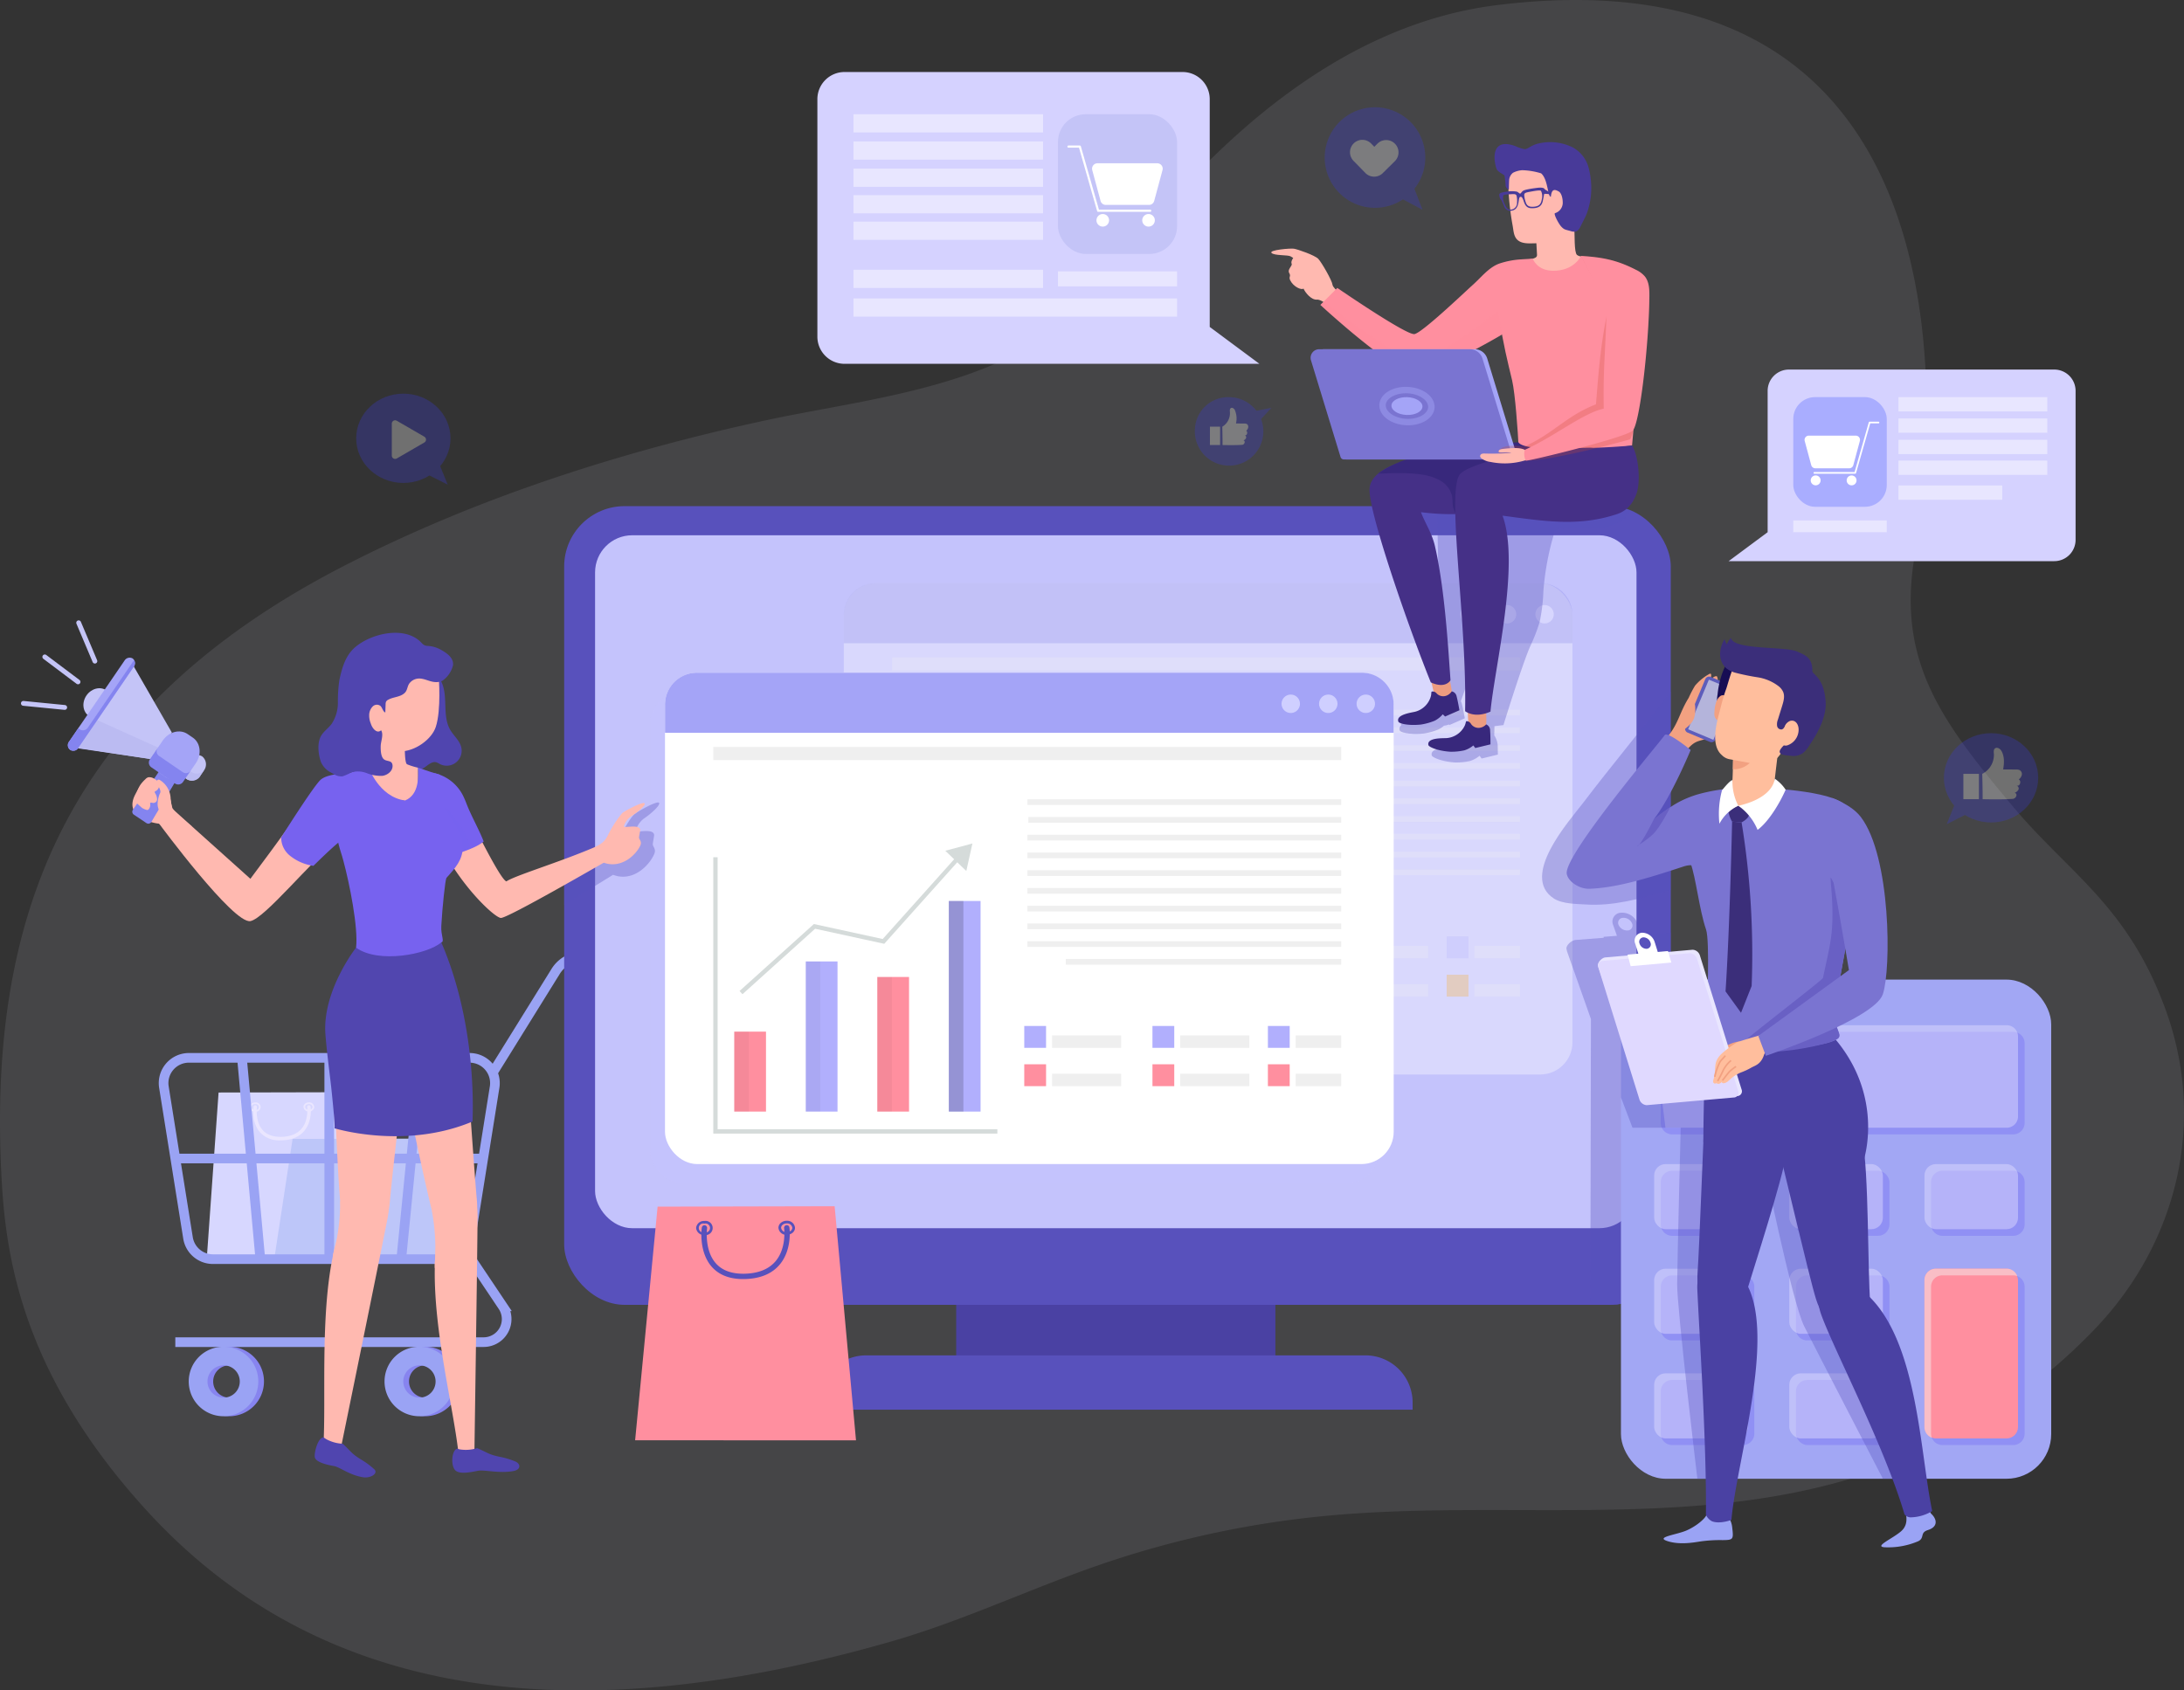 <svg id="Vector_Smart_Object" data-name="Vector Smart Object" xmlns="http://www.w3.org/2000/svg" width="676.459" height="523.711" viewBox="0 0 676.459 523.711">
  <rect x="0" y="0" width="676.459" height="523.711" fill="#333333" stroke="none"/>
  <g id="Group_322" data-name="Group 322">
    <path id="Path_139" data-name="Path 139" d="M1295.821,576.288c-11.7-32.745-30.135-42.708-47.666-63.713-21.41-25.651-35.852-44.3-30.293-77.291,9.084-53.914,12.973-188.375-129.267-170.8-50.982,6.3-91.27,45.5-120.579,84.636-24.938,33.3-69.8,36.237-105.909,44-44.366,9.54-89.56,23.948-130.607,45.057C646.96,481.657,621.711,544.161,625.159,624.134c1.04,24.162,4.449,62.219,45.122,106.752,54.9,60.106,134.674,68.156,230.689,40.551,21.979-6.319,42.753-16.229,64.374-23.689a302.852,302.852,0,0,1,69.473-15.137c55.145-5.35,112.31,4.326,165.211-12.2a174.214,174.214,0,0,0,73.891-45.984C1299.188,647.874,1308.174,610.849,1295.821,576.288Z" transform="translate(-624.855 -262.912)" fill="#eae6ff" opacity="0.1"/>
    <g id="Group_35" data-name="Group 35" transform="translate(50.67 296.309)">
      <path id="Path_142" data-name="Path 142" d="M693.082,604.159l-3.649,51.28h48.748l-3.358-51.377Z" transform="translate(-676.049 -561.993)" fill="#d7d7ff"/>
      <g id="Group_32" data-name="Group 32" transform="translate(26.702 45.212)">
        <g id="Group_30" data-name="Group 30" transform="translate(0 0.038)">
          <path id="Path_143" data-name="Path 143" d="M702.86,608.692v0a1.565,1.565,0,0,1,1.67-1.422h0a1.438,1.438,0,1,1,.006,2.839h0A1.567,1.567,0,0,1,702.86,608.692Zm1.672-.883a.907.907,0,1,0,0,1.757h0a.907.907,0,1,0,0-1.757Zm-1.408.882h0Z" transform="translate(-702.86 -607.268)" fill="#eae6ff"/>
        </g>
        <g id="Group_31" data-name="Group 31" transform="translate(16.619)">
          <path id="Path_144" data-name="Path 144" d="M719.615,608.653l.27,0-.27,0a1.311,1.311,0,0,1,.391-.919,1.806,1.806,0,0,1,1.277-.5h.006a1.56,1.56,0,0,1,1.67,1.414,1.306,1.306,0,0,1-.505,1.022,1.823,1.823,0,0,1-1.163.4h0A1.565,1.565,0,0,1,719.615,608.653Zm1.668-.882a1.264,1.264,0,0,0-.894.347.758.758,0,0,0-.235.533h0a1.036,1.036,0,0,0,1.135.876h0a1.294,1.294,0,0,0,.821-.277.783.783,0,0,0,.308-.6,1.032,1.032,0,0,0-1.131-.876Z" transform="translate(-719.615 -607.23)" fill="#eae6ff"/>
        </g>
        <path id="Path_145" data-name="Path 145" d="M712.354,619.009c.156,0,.314,0,.474-.008,3.054-.1,5.383-1.089,6.923-2.934,2.546-3.052,1.97-7.309,1.944-7.489a.534.534,0,0,0-.61-.458.542.542,0,0,0-.46.612c.006.04.531,3.97-1.708,6.646-1.332,1.593-3.4,2.448-6.125,2.539q-3.965.119-5.926-2.076c-2.381-2.658-1.794-7.028-1.788-7.072a.541.541,0,1,0-1.07-.155c-.028.2-.665,4.9,2.051,7.945A8.026,8.026,0,0,0,712.354,619.009Z" transform="translate(-702.869 -607.237)" fill="#eae6ff"/>
      </g>
      <path id="Path_146" data-name="Path 146" d="M716.178,618.651l-5.826,38.126,52.926-.125-5.359-38.1Z" transform="translate(-676.219 -562.11)" fill="#bdc6f9"/>
      <g id="Group_34" data-name="Group 34">
        <path id="Path_147" data-name="Path 147" d="M696.376,683.553a10.772,10.772,0,1,0,10.735,10.772A10.754,10.754,0,0,0,696.376,683.553Zm0,15.773a5,5,0,1,1,5-5A4.99,4.99,0,0,1,696.376,699.326Z" transform="translate(-676.018 -562.638)" fill="#8784ef"/>
        <path id="Path_148" data-name="Path 148" d="M694.6,683.553a10.772,10.772,0,1,0,10.735,10.772A10.756,10.756,0,0,0,694.6,683.553Zm0,15.773a5,5,0,1,1,5-5A4.99,4.99,0,0,1,694.6,699.326Z" transform="translate(-676.004 -562.638)" fill="#9aa3f4"/>
        <path id="Path_149" data-name="Path 149" d="M757.521,683.553a10.772,10.772,0,1,0,10.735,10.772A10.755,10.755,0,0,0,757.521,683.553Zm0,15.773a5,5,0,1,1,5.006-5A4.989,4.989,0,0,1,757.521,699.326Z" transform="translate(-676.515 -562.638)" fill="#8784ef"/>
        <path id="Path_150" data-name="Path 150" d="M755.742,683.553a10.772,10.772,0,1,0,10.735,10.772A10.754,10.754,0,0,0,755.742,683.553Zm0,15.773a5,5,0,1,1,5.006-5A4.989,4.989,0,0,1,755.742,699.326Z" transform="translate(-676.501 -562.638)" fill="#9aa3f4"/>
        <g id="Group_33" data-name="Group 33">
          <path id="Path_151" data-name="Path 151" d="M838.8,561.648H806.546a9.816,9.816,0,0,0-8.34,4.647l-19.5,31.412" transform="translate(-676.775 -561.648)" fill="none" stroke="#9aa3f4" stroke-miterlimit="10" stroke-width="2.99"/>
          <path id="Path_152" data-name="Path 152" d="M691.214,655.695h72.079a7.824,7.824,0,0,0,7.716-6.6l7.458-46.686a7.833,7.833,0,0,0-7.716-9.082H683.756a7.834,7.834,0,0,0-7.716,9.082l7.46,46.686A7.82,7.82,0,0,0,691.214,655.695Z" transform="translate(-675.94 -561.905)" fill="none" stroke="#9aa3f4" stroke-miterlimit="10" stroke-width="2.99"/>
          <line id="Line_42" data-name="Line 42" y2="62.367" transform="translate(51.314 31.422)" fill="none" stroke="#9aa3f4" stroke-miterlimit="10" stroke-width="2.996"/>
          <line id="Line_43" data-name="Line 43" x1="95.364" transform="translate(3.632 62.606)" fill="none" stroke="#9aa3f4" stroke-miterlimit="10" stroke-width="2.985"/>
          <line id="Line_44" data-name="Line 44" x1="6.168" y2="62.367" transform="translate(73.613 31.422)" fill="none" stroke="#9aa3f4" stroke-miterlimit="10" stroke-width="2.99"/>
          <line id="Line_45" data-name="Line 45" x2="5.694" y2="62.367" transform="translate(24.27 31.422)" fill="none" stroke="#9aa3f4" stroke-miterlimit="10" stroke-width="2.99"/>
          <path id="Path_153" data-name="Path 153" d="M769.337,653.346l11.678,17.425a7.141,7.141,0,0,1-5.9,11.122H679.6" transform="translate(-675.969 -562.393)" fill="none" stroke="#9aa3f4" stroke-miterlimit="10" stroke-width="2.99"/>
        </g>
      </g>
    </g>
    <g id="Group_261" data-name="Group 261" transform="translate(174.741 156.809)">
      <rect id="Rectangle_66" data-name="Rectangle 66" width="98.874" height="26.69" transform="translate(121.42 238.728)" fill="#4a41a3"/>
      <rect id="Rectangle_67" data-name="Rectangle 67" width="342.756" height="247.442" rx="18.714" transform="translate(0)" fill="#5851bc"/>
      <rect id="Rectangle_68" data-name="Rectangle 68" width="322.566" height="214.678" rx="11.498" transform="translate(9.574 9.022)" fill="#c4c3fc"/>
      <path id="Rectangle_69" data-name="Rectangle 69" d="M14.6,0H169.273a14.6,14.6,0,0,1,14.6,14.6v2.228a0,0,0,0,1,0,0H0a0,0,0,0,1,0,0V14.6A14.6,14.6,0,0,1,14.6,0Z" transform="translate(78.921 263.097)" fill="#5851bc"/>
      <g id="Group_38" data-name="Group 38" transform="translate(86.606 23.85)" opacity="0.35">
        <g id="Group_37" data-name="Group 37">
          <g id="Group_36" data-name="Group 36">
            <rect id="Rectangle_70" data-name="Rectangle 70" width="225.701" height="152.234" rx="9.988" fill="#fff"/>
          </g>
        </g>
      </g>
      <g id="Group_146" data-name="Group 146" transform="translate(86.605 23.85)" opacity="0.25">
        <g id="Group_145" data-name="Group 145" transform="translate(14.958 23.021)">
          <g id="Group_41" data-name="Group 41" transform="translate(6.493 88.185)">
            <g id="Group_40" data-name="Group 40">
              <g id="Group_39" data-name="Group 39">
                <rect id="Rectangle_71" data-name="Rectangle 71" width="9.831" height="24.767" fill="#fca70c"/>
              </g>
            </g>
          </g>
          <g id="Group_44" data-name="Group 44" transform="translate(28.647 66.443)">
            <g id="Group_43" data-name="Group 43">
              <g id="Group_42" data-name="Group 42">
                <rect id="Rectangle_72" data-name="Rectangle 72" width="9.832" height="46.509" fill="#b1affd"/>
              </g>
            </g>
          </g>
          <g id="Group_47" data-name="Group 47" transform="translate(50.801 71.252)">
            <g id="Group_46" data-name="Group 46">
              <g id="Group_45" data-name="Group 45">
                <rect id="Rectangle_73" data-name="Rectangle 73" width="9.831" height="41.7" fill="#fca70c"/>
              </g>
            </g>
          </g>
          <g id="Group_50" data-name="Group 50" transform="translate(72.955 47.708)">
            <g id="Group_49" data-name="Group 49">
              <g id="Group_48" data-name="Group 48">
                <rect id="Rectangle_74" data-name="Rectangle 74" width="9.832" height="65.244" fill="#b1affd"/>
              </g>
            </g>
          </g>
          <g id="Group_53" data-name="Group 53" transform="translate(28.647 66.443)" opacity="0.15">
            <g id="Group_52" data-name="Group 52">
              <g id="Group_51" data-name="Group 51">
                <rect id="Rectangle_75" data-name="Rectangle 75" width="4.512" height="46.509" opacity="0.26"/>
              </g>
            </g>
          </g>
          <g id="Group_56" data-name="Group 56" transform="translate(6.493 88.185)" opacity="0.15">
            <g id="Group_55" data-name="Group 55">
              <g id="Group_54" data-name="Group 54">
                <rect id="Rectangle_76" data-name="Rectangle 76" width="4.512" height="24.767" opacity="0.26"/>
              </g>
            </g>
          </g>
          <g id="Group_59" data-name="Group 59" transform="translate(72.955 47.708)" opacity="0.62">
            <g id="Group_58" data-name="Group 58">
              <g id="Group_57" data-name="Group 57">
                <rect id="Rectangle_77" data-name="Rectangle 77" width="4.512" height="65.244" opacity="0.26"/>
              </g>
            </g>
          </g>
          <g id="Group_62" data-name="Group 62" transform="translate(50.801 71.252)" opacity="0.15">
            <g id="Group_61" data-name="Group 61">
              <g id="Group_60" data-name="Group 60">
                <rect id="Rectangle_78" data-name="Rectangle 78" width="4.513" height="41.7" opacity="0.26"/>
              </g>
            </g>
          </g>
          <g id="Group_65" data-name="Group 65" transform="translate(0 25.754)">
            <g id="Group_64" data-name="Group 64">
              <g id="Group_63" data-name="Group 63">
                <path id="Path_154" data-name="Path 154" d="M991.41,588.241H903.421V494.225h1.342v92.669H991.41Z" transform="translate(-903.421 -494.225)" fill="#d5dbda"/>
              </g>
            </g>
          </g>
          <g id="Group_68" data-name="Group 68" transform="translate(8.141 33.703)">
            <g id="Group_67" data-name="Group 67">
              <g id="Group_66" data-name="Group 66">
                <path id="Path_155" data-name="Path 155" d="M912.526,545.123l-.9-1,23.017-20.74,21.32,4.648,23.086-25.79,1,.9-23.608,26.372-21.411-4.667Z" transform="translate(-911.629 -502.239)" fill="#d5dbda"/>
              </g>
            </g>
          </g>
          <g id="Group_71" data-name="Group 71" transform="translate(71.862 29.893)">
            <g id="Group_70" data-name="Group 70">
              <g id="Group_69" data-name="Group 69">
                <path id="Path_156" data-name="Path 156" d="M982.381,506.918l-6.509-6.264,8.4-2.256Z" transform="translate(-975.872 -498.398)" fill="#d5dbda"/>
              </g>
            </g>
          </g>
          <g id="Group_84" data-name="Group 84" transform="translate(96.321 86.429)">
            <g id="Group_74" data-name="Group 74">
              <g id="Group_73" data-name="Group 73">
                <g id="Group_72" data-name="Group 72">
                  <rect id="Rectangle_79" data-name="Rectangle 79" width="6.752" height="6.775" fill="#b1affd"/>
                </g>
              </g>
            </g>
            <g id="Group_77" data-name="Group 77" transform="translate(0 11.871)">
              <g id="Group_76" data-name="Group 76">
                <g id="Group_75" data-name="Group 75">
                  <rect id="Rectangle_80" data-name="Rectangle 80" width="6.752" height="6.775" fill="#fca70c"/>
                </g>
              </g>
            </g>
            <g id="Group_80" data-name="Group 80" transform="translate(8.612 14.796)">
              <g id="Group_79" data-name="Group 79">
                <g id="Group_78" data-name="Group 78">
                  <rect id="Rectangle_81" data-name="Rectangle 81" width="21.402" height="3.85" fill="#efefef"/>
                </g>
              </g>
            </g>
            <g id="Group_83" data-name="Group 83" transform="translate(8.612 2.925)">
              <g id="Group_82" data-name="Group 82">
                <g id="Group_81" data-name="Group 81">
                  <rect id="Rectangle_82" data-name="Rectangle 82" width="21.402" height="3.85" fill="#efefef"/>
                </g>
              </g>
            </g>
          </g>
          <g id="Group_97" data-name="Group 97" transform="translate(136.028 86.429)">
            <g id="Group_87" data-name="Group 87">
              <g id="Group_86" data-name="Group 86">
                <g id="Group_85" data-name="Group 85">
                  <rect id="Rectangle_83" data-name="Rectangle 83" width="6.752" height="6.775" fill="#b1affd"/>
                </g>
              </g>
            </g>
            <g id="Group_90" data-name="Group 90" transform="translate(0 11.871)">
              <g id="Group_89" data-name="Group 89">
                <g id="Group_88" data-name="Group 88">
                  <rect id="Rectangle_84" data-name="Rectangle 84" width="6.752" height="6.775" fill="#fca70c"/>
                </g>
              </g>
            </g>
            <g id="Group_93" data-name="Group 93" transform="translate(8.612 14.796)">
              <g id="Group_92" data-name="Group 92">
                <g id="Group_91" data-name="Group 91">
                  <rect id="Rectangle_85" data-name="Rectangle 85" width="21.402" height="3.85" fill="#efefef"/>
                </g>
              </g>
            </g>
            <g id="Group_96" data-name="Group 96" transform="translate(8.612 2.925)">
              <g id="Group_95" data-name="Group 95">
                <g id="Group_94" data-name="Group 94">
                  <rect id="Rectangle_86" data-name="Rectangle 86" width="21.402" height="3.85" fill="#efefef"/>
                </g>
              </g>
            </g>
          </g>
          <g id="Group_110" data-name="Group 110" transform="translate(171.783 86.429)">
            <g id="Group_100" data-name="Group 100">
              <g id="Group_99" data-name="Group 99">
                <g id="Group_98" data-name="Group 98">
                  <rect id="Rectangle_87" data-name="Rectangle 87" width="6.752" height="6.775" fill="#b1affd"/>
                </g>
              </g>
            </g>
            <g id="Group_103" data-name="Group 103" transform="translate(0 11.871)">
              <g id="Group_102" data-name="Group 102">
                <g id="Group_101" data-name="Group 101">
                  <rect id="Rectangle_88" data-name="Rectangle 88" width="6.752" height="6.775" fill="#fca70c"/>
                </g>
              </g>
            </g>
            <g id="Group_106" data-name="Group 106" transform="translate(8.612 14.796)">
              <g id="Group_105" data-name="Group 105">
                <g id="Group_104" data-name="Group 104">
                  <rect id="Rectangle_89" data-name="Rectangle 89" width="14.084" height="3.85" fill="#efefef"/>
                </g>
              </g>
            </g>
            <g id="Group_109" data-name="Group 109" transform="translate(8.612 2.925)">
              <g id="Group_108" data-name="Group 108">
                <g id="Group_107" data-name="Group 107">
                  <rect id="Rectangle_90" data-name="Rectangle 90" width="14.084" height="3.85" fill="#efefef"/>
                </g>
              </g>
            </g>
          </g>
          <g id="Group_144" data-name="Group 144">
            <g id="Group_113" data-name="Group 113" transform="translate(97.585 21.696)">
              <g id="Group_112" data-name="Group 112">
                <g id="Group_111" data-name="Group 111">
                  <rect id="Rectangle_91" data-name="Rectangle 91" width="96.894" height="1.768" fill="#efefef"/>
                </g>
              </g>
            </g>
            <g id="Group_116" data-name="Group 116">
              <g id="Group_115" data-name="Group 115">
                <g id="Group_114" data-name="Group 114">
                  <rect id="Rectangle_92" data-name="Rectangle 92" width="194.478" height="4.046" fill="#efefef"/>
                </g>
              </g>
            </g>
            <g id="Group_119" data-name="Group 119" transform="translate(97.294 27.194)">
              <g id="Group_118" data-name="Group 118">
                <g id="Group_117" data-name="Group 117">
                  <rect id="Rectangle_93" data-name="Rectangle 93" width="97.184" height="1.767" fill="#efefef"/>
                </g>
              </g>
            </g>
            <g id="Group_122" data-name="Group 122" transform="translate(97.294 16.199)">
              <g id="Group_121" data-name="Group 121">
                <g id="Group_120" data-name="Group 120">
                  <rect id="Rectangle_94" data-name="Rectangle 94" width="97.184" height="1.768" fill="#efefef"/>
                </g>
              </g>
            </g>
            <g id="Group_125" data-name="Group 125" transform="translate(97.294 32.691)">
              <g id="Group_124" data-name="Group 124">
                <g id="Group_123" data-name="Group 123">
                  <rect id="Rectangle_95" data-name="Rectangle 95" width="97.184" height="1.768" fill="#efefef"/>
                </g>
              </g>
            </g>
            <g id="Group_128" data-name="Group 128" transform="translate(97.294 38.188)">
              <g id="Group_127" data-name="Group 127">
                <g id="Group_126" data-name="Group 126">
                  <rect id="Rectangle_96" data-name="Rectangle 96" width="97.184" height="1.767" fill="#efefef"/>
                </g>
              </g>
            </g>
            <g id="Group_131" data-name="Group 131" transform="translate(97.294 43.685)">
              <g id="Group_130" data-name="Group 130">
                <g id="Group_129" data-name="Group 129">
                  <rect id="Rectangle_97" data-name="Rectangle 97" width="97.184" height="1.768" fill="#efefef"/>
                </g>
              </g>
            </g>
            <g id="Group_134" data-name="Group 134" transform="translate(97.294 49.183)">
              <g id="Group_133" data-name="Group 133">
                <g id="Group_132" data-name="Group 132">
                  <rect id="Rectangle_98" data-name="Rectangle 98" width="97.184" height="1.767" fill="#efefef"/>
                </g>
              </g>
            </g>
            <g id="Group_137" data-name="Group 137" transform="translate(97.294 54.68)">
              <g id="Group_136" data-name="Group 136">
                <g id="Group_135" data-name="Group 135">
                  <rect id="Rectangle_99" data-name="Rectangle 99" width="97.184" height="1.767" fill="#efefef"/>
                </g>
              </g>
            </g>
            <g id="Group_140" data-name="Group 140" transform="translate(97.294 60.177)">
              <g id="Group_139" data-name="Group 139">
                <g id="Group_138" data-name="Group 138">
                  <rect id="Rectangle_100" data-name="Rectangle 100" width="97.184" height="1.768" fill="#efefef"/>
                </g>
              </g>
            </g>
            <g id="Group_143" data-name="Group 143" transform="translate(109.192 65.675)">
              <g id="Group_142" data-name="Group 142">
                <g id="Group_141" data-name="Group 141">
                  <rect id="Rectangle_101" data-name="Rectangle 101" width="85.286" height="1.768" fill="#efefef"/>
                </g>
              </g>
            </g>
          </g>
        </g>
        <path id="Path_157" data-name="Path 157" d="M1104.152,445.051H898.231a9.907,9.907,0,0,0-9.89,9.924v8.686h225.7v-8.686A9.907,9.907,0,0,0,1104.152,445.051Z" transform="translate(-888.341 -445.051)" fill="#7a7ae5"/>
        <path id="Path_158" data-name="Path 158" d="M1086.577,454.751a2.852,2.852,0,1,1-2.851-2.86A2.856,2.856,0,0,1,1086.577,454.751Z" transform="translate(-889.905 -445.107)" fill="#cfcfff"/>
        <ellipse id="Ellipse_4" data-name="Ellipse 4" cx="2.851" cy="2.861" rx="2.851" ry="2.861" transform="translate(202.592 6.784)" fill="#cfcfff"/>
        <ellipse id="Ellipse_5" data-name="Ellipse 5" cx="2.851" cy="2.861" rx="2.851" ry="2.861" transform="translate(214.214 6.784)" fill="#cfcfff"/>
      </g>
      <g id="Group_260" data-name="Group 260" transform="translate(26.651 51.595)">
        <g id="Group_149" data-name="Group 149" transform="translate(0 5.928)">
          <g id="Group_148" data-name="Group 148">
            <g id="Group_147" data-name="Group 147">
              <rect id="Rectangle_102" data-name="Rectangle 102" width="225.701" height="152.234" rx="9.988" fill="#c4c3fc" opacity="0.55"/>
            </g>
          </g>
        </g>
        <g id="Group_152" data-name="Group 152" transform="translate(4.579)">
          <g id="Group_151" data-name="Group 151">
            <g id="Group_150" data-name="Group 150">
              <rect id="Rectangle_103" data-name="Rectangle 103" width="225.701" height="152.234" rx="9.988" fill="#fff"/>
            </g>
          </g>
        </g>
        <g id="Group_259" data-name="Group 259" transform="translate(19.536 23.021)">
          <g id="Group_155" data-name="Group 155" transform="translate(6.493 88.185)">
            <g id="Group_154" data-name="Group 154">
              <g id="Group_153" data-name="Group 153">
                <rect id="Rectangle_104" data-name="Rectangle 104" width="9.831" height="24.767" fill="#ff8f9f"/>
              </g>
            </g>
          </g>
          <g id="Group_158" data-name="Group 158" transform="translate(28.647 66.443)">
            <g id="Group_157" data-name="Group 157">
              <g id="Group_156" data-name="Group 156">
                <rect id="Rectangle_105" data-name="Rectangle 105" width="9.832" height="46.509" fill="#b1affd"/>
              </g>
            </g>
          </g>
          <g id="Group_161" data-name="Group 161" transform="translate(50.801 71.252)">
            <g id="Group_160" data-name="Group 160">
              <g id="Group_159" data-name="Group 159">
                <rect id="Rectangle_106" data-name="Rectangle 106" width="9.831" height="41.7" fill="#ff8f9f"/>
              </g>
            </g>
          </g>
          <g id="Group_164" data-name="Group 164" transform="translate(72.955 47.708)">
            <g id="Group_163" data-name="Group 163">
              <g id="Group_162" data-name="Group 162">
                <rect id="Rectangle_107" data-name="Rectangle 107" width="9.831" height="65.244" fill="#b1affd"/>
              </g>
            </g>
          </g>
          <g id="Group_167" data-name="Group 167" transform="translate(28.647 66.443)" opacity="0.15">
            <g id="Group_166" data-name="Group 166">
              <g id="Group_165" data-name="Group 165">
                <rect id="Rectangle_108" data-name="Rectangle 108" width="4.513" height="46.509" opacity="0.26"/>
              </g>
            </g>
          </g>
          <g id="Group_170" data-name="Group 170" transform="translate(6.493 88.185)" opacity="0.15">
            <g id="Group_169" data-name="Group 169">
              <g id="Group_168" data-name="Group 168">
                <rect id="Rectangle_109" data-name="Rectangle 109" width="4.512" height="24.767" opacity="0.26"/>
              </g>
            </g>
          </g>
          <g id="Group_173" data-name="Group 173" transform="translate(72.955 47.708)" opacity="0.62">
            <g id="Group_172" data-name="Group 172">
              <g id="Group_171" data-name="Group 171">
                <rect id="Rectangle_110" data-name="Rectangle 110" width="4.512" height="65.244" opacity="0.26"/>
              </g>
            </g>
          </g>
          <g id="Group_176" data-name="Group 176" transform="translate(50.801 71.252)" opacity="0.15">
            <g id="Group_175" data-name="Group 175">
              <g id="Group_174" data-name="Group 174">
                <rect id="Rectangle_111" data-name="Rectangle 111" width="4.512" height="41.7" opacity="0.26"/>
              </g>
            </g>
          </g>
          <g id="Group_179" data-name="Group 179" transform="translate(0 34.153)">
            <g id="Group_178" data-name="Group 178">
              <g id="Group_177" data-name="Group 177">
                <path id="Path_159" data-name="Path 159" d="M935.581,616.283H847.592V530.666h1.342v84.27h86.647Z" transform="translate(-847.592 -530.666)" fill="#d5dbda"/>
              </g>
            </g>
          </g>
          <g id="Group_182" data-name="Group 182" transform="translate(8.141 33.703)">
            <g id="Group_181" data-name="Group 181">
              <g id="Group_180" data-name="Group 180">
                <path id="Path_160" data-name="Path 160" d="M856.7,573.1l-.9-1,23.017-20.74L900.137,556l23.086-25.79,1,.9-23.608,26.372L879.2,552.816Z" transform="translate(-855.8 -530.212)" fill="#d5dbda"/>
              </g>
            </g>
          </g>
          <g id="Group_185" data-name="Group 185" transform="translate(71.862 29.893)">
            <g id="Group_184" data-name="Group 184">
              <g id="Group_183" data-name="Group 183">
                <path id="Path_161" data-name="Path 161" d="M926.552,534.891l-6.51-6.264,8.4-2.256Z" transform="translate(-920.042 -526.371)" fill="#d5dbda"/>
              </g>
            </g>
          </g>
          <g id="Group_198" data-name="Group 198" transform="translate(96.321 86.429)">
            <g id="Group_188" data-name="Group 188">
              <g id="Group_187" data-name="Group 187">
                <g id="Group_186" data-name="Group 186">
                  <rect id="Rectangle_112" data-name="Rectangle 112" width="6.752" height="6.775" fill="#b1affd"/>
                </g>
              </g>
            </g>
            <g id="Group_191" data-name="Group 191" transform="translate(0 11.871)">
              <g id="Group_190" data-name="Group 190">
                <g id="Group_189" data-name="Group 189">
                  <rect id="Rectangle_113" data-name="Rectangle 113" width="6.752" height="6.775" fill="#ff8f9f"/>
                </g>
              </g>
            </g>
            <g id="Group_194" data-name="Group 194" transform="translate(8.612 14.796)">
              <g id="Group_193" data-name="Group 193">
                <g id="Group_192" data-name="Group 192">
                  <rect id="Rectangle_114" data-name="Rectangle 114" width="21.402" height="3.85" fill="#efefef"/>
                </g>
              </g>
            </g>
            <g id="Group_197" data-name="Group 197" transform="translate(8.612 2.925)">
              <g id="Group_196" data-name="Group 196">
                <g id="Group_195" data-name="Group 195">
                  <rect id="Rectangle_115" data-name="Rectangle 115" width="21.402" height="3.85" fill="#efefef"/>
                </g>
              </g>
            </g>
          </g>
          <g id="Group_211" data-name="Group 211" transform="translate(136.028 86.429)">
            <g id="Group_201" data-name="Group 201">
              <g id="Group_200" data-name="Group 200">
                <g id="Group_199" data-name="Group 199">
                  <rect id="Rectangle_116" data-name="Rectangle 116" width="6.752" height="6.775" fill="#b1affd"/>
                </g>
              </g>
            </g>
            <g id="Group_204" data-name="Group 204" transform="translate(0 11.871)">
              <g id="Group_203" data-name="Group 203">
                <g id="Group_202" data-name="Group 202">
                  <rect id="Rectangle_117" data-name="Rectangle 117" width="6.752" height="6.775" fill="#ff8f9f"/>
                </g>
              </g>
            </g>
            <g id="Group_207" data-name="Group 207" transform="translate(8.612 14.796)">
              <g id="Group_206" data-name="Group 206">
                <g id="Group_205" data-name="Group 205">
                  <rect id="Rectangle_118" data-name="Rectangle 118" width="21.402" height="3.85" fill="#efefef"/>
                </g>
              </g>
            </g>
            <g id="Group_210" data-name="Group 210" transform="translate(8.612 2.925)">
              <g id="Group_209" data-name="Group 209">
                <g id="Group_208" data-name="Group 208">
                  <rect id="Rectangle_119" data-name="Rectangle 119" width="21.402" height="3.85" fill="#efefef"/>
                </g>
              </g>
            </g>
          </g>
          <g id="Group_224" data-name="Group 224" transform="translate(171.783 86.429)">
            <g id="Group_214" data-name="Group 214">
              <g id="Group_213" data-name="Group 213">
                <g id="Group_212" data-name="Group 212">
                  <rect id="Rectangle_120" data-name="Rectangle 120" width="6.752" height="6.775" fill="#b1affd"/>
                </g>
              </g>
            </g>
            <g id="Group_217" data-name="Group 217" transform="translate(0 11.871)">
              <g id="Group_216" data-name="Group 216">
                <g id="Group_215" data-name="Group 215">
                  <rect id="Rectangle_121" data-name="Rectangle 121" width="6.752" height="6.775" fill="#ff8f9f"/>
                </g>
              </g>
            </g>
            <g id="Group_220" data-name="Group 220" transform="translate(8.612 14.796)">
              <g id="Group_219" data-name="Group 219">
                <g id="Group_218" data-name="Group 218">
                  <rect id="Rectangle_122" data-name="Rectangle 122" width="14.084" height="3.85" fill="#efefef"/>
                </g>
              </g>
            </g>
            <g id="Group_223" data-name="Group 223" transform="translate(8.612 2.925)">
              <g id="Group_222" data-name="Group 222">
                <g id="Group_221" data-name="Group 221">
                  <rect id="Rectangle_123" data-name="Rectangle 123" width="14.084" height="3.85" fill="#efefef"/>
                </g>
              </g>
            </g>
          </g>
          <g id="Group_258" data-name="Group 258">
            <g id="Group_227" data-name="Group 227" transform="translate(97.585 21.696)">
              <g id="Group_226" data-name="Group 226">
                <g id="Group_225" data-name="Group 225">
                  <rect id="Rectangle_124" data-name="Rectangle 124" width="96.893" height="1.768" fill="#efefef"/>
                </g>
              </g>
            </g>
            <g id="Group_230" data-name="Group 230">
              <g id="Group_229" data-name="Group 229">
                <g id="Group_228" data-name="Group 228">
                  <rect id="Rectangle_125" data-name="Rectangle 125" width="194.478" height="4.046" fill="#efefef"/>
                </g>
              </g>
            </g>
            <g id="Group_233" data-name="Group 233" transform="translate(97.294 27.194)">
              <g id="Group_232" data-name="Group 232">
                <g id="Group_231" data-name="Group 231">
                  <rect id="Rectangle_126" data-name="Rectangle 126" width="97.184" height="1.767" fill="#efefef"/>
                </g>
              </g>
            </g>
            <g id="Group_236" data-name="Group 236" transform="translate(97.294 16.199)">
              <g id="Group_235" data-name="Group 235">
                <g id="Group_234" data-name="Group 234">
                  <rect id="Rectangle_127" data-name="Rectangle 127" width="97.184" height="1.768" fill="#efefef"/>
                </g>
              </g>
            </g>
            <g id="Group_239" data-name="Group 239" transform="translate(97.294 32.691)">
              <g id="Group_238" data-name="Group 238">
                <g id="Group_237" data-name="Group 237">
                  <rect id="Rectangle_128" data-name="Rectangle 128" width="97.184" height="1.768" fill="#efefef"/>
                </g>
              </g>
            </g>
            <g id="Group_242" data-name="Group 242" transform="translate(97.294 38.188)">
              <g id="Group_241" data-name="Group 241">
                <g id="Group_240" data-name="Group 240">
                  <rect id="Rectangle_129" data-name="Rectangle 129" width="97.184" height="1.767" fill="#efefef"/>
                </g>
              </g>
            </g>
            <g id="Group_245" data-name="Group 245" transform="translate(97.294 43.685)">
              <g id="Group_244" data-name="Group 244">
                <g id="Group_243" data-name="Group 243">
                  <rect id="Rectangle_130" data-name="Rectangle 130" width="97.184" height="1.768" fill="#efefef"/>
                </g>
              </g>
            </g>
            <g id="Group_248" data-name="Group 248" transform="translate(97.294 49.183)">
              <g id="Group_247" data-name="Group 247">
                <g id="Group_246" data-name="Group 246">
                  <rect id="Rectangle_131" data-name="Rectangle 131" width="97.184" height="1.767" fill="#efefef"/>
                </g>
              </g>
            </g>
            <g id="Group_251" data-name="Group 251" transform="translate(97.294 54.68)">
              <g id="Group_250" data-name="Group 250">
                <g id="Group_249" data-name="Group 249">
                  <rect id="Rectangle_132" data-name="Rectangle 132" width="97.184" height="1.767" fill="#efefef"/>
                </g>
              </g>
            </g>
            <g id="Group_254" data-name="Group 254" transform="translate(97.294 60.177)">
              <g id="Group_253" data-name="Group 253">
                <g id="Group_252" data-name="Group 252">
                  <rect id="Rectangle_133" data-name="Rectangle 133" width="97.184" height="1.768" fill="#efefef"/>
                </g>
              </g>
            </g>
            <g id="Group_257" data-name="Group 257" transform="translate(109.192 65.675)">
              <g id="Group_256" data-name="Group 256">
                <g id="Group_255" data-name="Group 255">
                  <rect id="Rectangle_134" data-name="Rectangle 134" width="85.286" height="1.768" fill="#efefef"/>
                </g>
              </g>
            </g>
          </g>
        </g>
        <path id="Path_162" data-name="Path 162" d="M1048.324,473.024H842.4a9.907,9.907,0,0,0-9.89,9.924v8.686h225.7v-8.686A9.907,9.907,0,0,0,1048.324,473.024Z" transform="translate(-827.934 -473.024)" fill="#a4a4f7"/>
        <path id="Path_163" data-name="Path 163" d="M1030.748,482.724a2.851,2.851,0,1,1-2.852-2.86A2.858,2.858,0,0,1,1030.748,482.724Z" transform="translate(-829.498 -473.079)" fill="#cfcfff"/>
        <path id="Path_164" data-name="Path 164" d="M1042.466,482.724a2.852,2.852,0,1,1-2.852-2.86A2.857,2.857,0,0,1,1042.466,482.724Z" transform="translate(-829.593 -473.079)" fill="#cfcfff"/>
        <path id="Path_165" data-name="Path 165" d="M1054.182,482.724a2.851,2.851,0,1,1-2.85-2.86A2.857,2.857,0,0,1,1054.182,482.724Z" transform="translate(-829.688 -473.079)" fill="#cfcfff"/>
      </g>
      <path id="Path_166" data-name="Path 166" d="M1126.364,421.181H1073.51q.542,25.8.872,51.6a20.518,20.518,0,0,1-.956,7.775l-.081,0c-.7-.038-.391.182-.632,1.44,0,.018-.012.04-.016.057-2.138,3.5-6.309,5.418-10.37,6.319a1.035,1.035,0,0,0,.065.568,1.306,1.306,0,0,0-.409,1.6c.247.574,3.285,1.353,7.41.907a19.625,19.625,0,0,0,4.578-1.274,7.1,7.1,0,0,0,1.686-1.153,5.8,5.8,0,0,0,1.546-.374l.168.158,4.73-2.066s-.517-2.995-.926-4.554a2.721,2.721,0,0,0-.312-.733,218.1,218.1,0,0,0,9.28-33.1c-.86,13.971-5.863,42.35-6.234,43.326a7.261,7.261,0,0,1-6.011,4.235c-1.119.093-6.625-.226-6.031,2.316.142.606,3,1.9,7.142,2.181a19.547,19.547,0,0,0,4.728-.458,8.766,8.766,0,0,0,2.947-1.61l.637.854,5.014-1.212s-.008-1.309-.04-2.886a6.432,6.432,0,0,0-1.074-3.068l.069-2.862,2.779-.329s5.582-18.118,8.233-24.281a54.36,54.36,0,0,0,3-7.719,56.059,56.059,0,0,0,1.151-9.658,85.671,85.671,0,0,1,3.229-17.437,2.575,2.575,0,0,1,.472-1.018,2.687,2.687,0,0,1,1.828-.64c7.1-.654,10.362.559,14.807-.824,5.861-1.824,6.483-4.493,6.769-4.621A18.392,18.392,0,0,0,1126.364,421.181Z" transform="translate(-803.146 -421.007)" fill="#5851bc" opacity="0.35"/>
      <path id="Path_167" data-name="Path 167" d="M1146.262,540.363V478.855c-9.142,12.008-18.187,22.769-27.328,34.777-3.968,5.208-19.5,22.464-8.9,29.389,2.7,1.767,7.414,1.686,9.767,1.852,8.453.6,16.828-1.745,25.046-4.077C1145.315,540.664,1145.79,540.52,1146.262,540.363Z" transform="translate(-803.508 -421.476)" fill="#5851bc" opacity="0.35"/>
      <path id="Path_168" data-name="Path 168" d="M1146.324,554.153l-5.087.394-.1-.289-3.96.307-1.192-3.381A5.11,5.11,0,0,0,1131,548a2.737,2.737,0,0,0-2.531,3.8c.207.584.786,2.224,1.182,3.348l-4.167.323.089.291-8.583.668c-1.356.008-3.359,1.765-2.925,2.993l.069.18a1.781,1.781,0,0,0,.039.319l7.424,21.02-.187,88.536h8.616l16.3-63.6Zm-13.39-.658a2.865,2.865,0,0,1-2.8-1.785,1.533,1.533,0,0,1,1.419-2.129,2.865,2.865,0,0,1,2.8,1.783A1.535,1.535,0,0,1,1132.934,553.495Z" transform="translate(-803.569 -422.038)" fill="#5851bc" opacity="0.35"/>
      <path id="Path_169" data-name="Path 169" d="M822.569,517.392c-1.917,2.121-4.177,6.64-5.1,8.585-.971,1.917-2.021,3-4.753,4.291-3.77,1.731-7.811,3.387-11.692,4.918v10.045c7.894-4.764,15.04-9.209,15.16-9.256,6.035,2.316,11.082-2.72,12.7-6.35.727-1.63-.363-2.3-.412-3.07-.028-.4.491-2.761.412-3.064-.472-2.121-6.147-.267-5.675-1.278a7.24,7.24,0,0,1,2.363-3.552c2.779-1.9,4.909-4.015,4.909-4.815C830.483,512.466,823.226,516.667,822.569,517.392Z" transform="translate(-801.027 -421.758)" fill="#5851bc" opacity="0.35"/>
    </g>
    <g id="Group_265" data-name="Group 265" transform="translate(502.064 303.491)">
      <rect id="Rectangle_135" data-name="Rectangle 135" width="133.263" height="154.643" rx="13.854" fill="#a2a7f4"/>
      <g id="Group_263" data-name="Group 263" transform="translate(12.327 16.185)">
        <g id="Group_262" data-name="Group 262">
          <path id="Rectangle_136" data-name="Rectangle 136" d="M3.534,0H109.17A3.534,3.534,0,0,1,112.7,3.534V28.229a3.535,3.535,0,0,1-3.535,3.535H3.534A3.534,3.534,0,0,1,0,28.229V3.534A3.534,3.534,0,0,1,3.534,0Z" fill="#9090f4"/>
          <path id="Rectangle_137" data-name="Rectangle 137" d="M3.535,0H25.445A3.534,3.534,0,0,1,28.98,3.534V16.628a3.535,3.535,0,0,1-3.535,3.535H3.535A3.535,3.535,0,0,1,0,16.628V3.535A3.535,3.535,0,0,1,3.535,0Z" transform="translate(0 43.028)" fill="#9090f4"/>
          <rect id="Rectangle_138" data-name="Rectangle 138" width="28.98" height="20.163" rx="3.535" transform="translate(41.862 43.028)" fill="#9090f4"/>
          <path id="Rectangle_139" data-name="Rectangle 139" d="M3.534,0H25.445A3.535,3.535,0,0,1,28.98,3.535V16.628a3.535,3.535,0,0,1-3.535,3.535H3.534A3.534,3.534,0,0,1,0,16.628V3.534A3.534,3.534,0,0,1,3.534,0Z" transform="translate(83.724 43.028)" fill="#9090f4"/>
          <path id="Rectangle_140" data-name="Rectangle 140" d="M3.534,0H25.445A3.534,3.534,0,0,1,28.98,3.534V16.628a3.534,3.534,0,0,1-3.534,3.534H3.535A3.535,3.535,0,0,1,0,16.628V3.534A3.534,3.534,0,0,1,3.534,0Z" transform="translate(0 75.441)" fill="#9090f4"/>
          <path id="Rectangle_141" data-name="Rectangle 141" d="M3.534,0H25.445A3.535,3.535,0,0,1,28.98,3.535V16.628a3.534,3.534,0,0,1-3.534,3.534H3.535A3.535,3.535,0,0,1,0,16.628V3.534A3.534,3.534,0,0,1,3.534,0Z" transform="translate(41.862 75.441)" fill="#9090f4"/>
          <path id="Rectangle_142" data-name="Rectangle 142" d="M3.535,0H25.445A3.534,3.534,0,0,1,28.98,3.534V16.628a3.534,3.534,0,0,1-3.534,3.534H3.535A3.535,3.535,0,0,1,0,16.628V3.535A3.535,3.535,0,0,1,3.535,0Z" transform="translate(0 107.854)" fill="#9090f4"/>
          <rect id="Rectangle_143" data-name="Rectangle 143" width="28.98" height="20.163" rx="3.535" transform="translate(41.862 107.854)" fill="#9090f4"/>
        </g>
        <path id="Rectangle_144" data-name="Rectangle 144" d="M3.535,0H25.445A3.535,3.535,0,0,1,28.98,3.535V49.041a3.534,3.534,0,0,1-3.534,3.534H3.534A3.534,3.534,0,0,1,0,49.041V3.535A3.535,3.535,0,0,1,3.535,0Z" transform="translate(83.724 75.441)" fill="#9090f4"/>
      </g>
      <g id="Group_264" data-name="Group 264" transform="translate(10.279 14.131)" opacity="0.45">
        <path id="Path_170" data-name="Path 170" d="M1141.394,586.648a3.506,3.506,0,0,1,3.5-3.512H1250.6a3.506,3.506,0,0,1,3.5,3.512v24.738a3.505,3.505,0,0,1-3.5,3.512H1144.894" transform="translate(-1141.394 -583.136)" fill="#e2deff"/>
        <rect id="Rectangle_145" data-name="Rectangle 145" width="28.98" height="20.163" rx="3.535" transform="translate(0.001 43.027)" fill="#e2deff"/>
        <rect id="Rectangle_146" data-name="Rectangle 146" width="28.98" height="20.163" rx="3.535" transform="translate(41.863 43.027)" fill="#e2deff"/>
        <rect id="Rectangle_147" data-name="Rectangle 147" width="28.98" height="20.163" rx="3.535" transform="translate(83.725 43.027)" fill="#e2deff"/>
        <rect id="Rectangle_148" data-name="Rectangle 148" width="28.98" height="20.163" rx="3.535" transform="translate(0.001 75.44)" fill="#e2deff"/>
        <rect id="Rectangle_149" data-name="Rectangle 149" width="28.98" height="20.163" rx="3.535" transform="translate(41.863 75.44)" fill="#e2deff"/>
        <rect id="Rectangle_150" data-name="Rectangle 150" width="28.98" height="20.163" rx="3.535" transform="translate(0.001 107.853)" fill="#e2deff"/>
        <rect id="Rectangle_151" data-name="Rectangle 151" width="28.98" height="20.163" rx="3.535" transform="translate(41.863 107.853)" fill="#e2deff"/>
      </g>
      <rect id="Rectangle_152" data-name="Rectangle 152" width="28.98" height="52.576" rx="3.535" transform="translate(94.004 89.571)" fill="#ff8f9f"/>
      <path id="Path_171" data-name="Path 171" d="M1227.852,710.312V664.761a3.505,3.505,0,0,1,3.5-3.512h21.98a3.482,3.482,0,0,1,1.222.232,3.494,3.494,0,0,0-3.269-2.288h-21.98a3.507,3.507,0,0,0-3.5,3.514v45.551a3.505,3.505,0,0,0,2.278,3.28A3.5,3.5,0,0,1,1227.852,710.312Z" transform="translate(-1131.801 -569.623)" fill="#f9bec6"/>
      <path id="Path_172" data-name="Path 172" d="M1131.032,605.489l3.571,9.427h14.935s-1.036,40.759-1.1,48.4,6.266,60.349,6.266,60.349h8.65l-.9-66.454,12.268-34.094s9.229,45.644,13.054,53.28,24.381,47.268,24.381,47.268h7.936l-20.378-87.4-8.749-30.37-44.1-20.686-15.828,1.565" transform="translate(-1131.031 -569.022)" fill="#5851bc" opacity="0.35"/>
    </g>
    <g id="Group_270" data-name="Group 270" transform="translate(196.72 373.702)">
      <path id="Path_173" data-name="Path 173" d="M830.149,639.8l-6.963,72.386,68.413.015-6.617-72.524Z" transform="translate(-823.186 -639.675)" fill="#ff8f9f"/>
      <g id="Group_268" data-name="Group 268" transform="translate(18.892 4.507)">
        <g id="Group_266" data-name="Group 266" transform="translate(0 0.057)">
          <path id="Path_174" data-name="Path 174" d="M842.233,646.46h0a2.4,2.4,0,0,1,2.56-2.183h0a2.207,2.207,0,1,1,.008,4.356h0A2.4,2.4,0,0,1,842.233,646.46Zm2.562-1.353a1.391,1.391,0,1,0,0,2.694h0a1.391,1.391,0,1,0,0-2.694Zm-2.16,1.353h0Z" transform="translate(-842.233 -644.277)" fill="#5851bc"/>
        </g>
        <g id="Group_267" data-name="Group 267" transform="translate(25.498)">
          <path id="Path_175" data-name="Path 175" d="M867.94,646.4l.413,0-.413,0a2,2,0,0,1,.6-1.41,2.754,2.754,0,0,1,1.956-.772h.012a2.4,2.4,0,0,1,2.562,2.169,2.006,2.006,0,0,1-.776,1.569,2.806,2.806,0,0,1-1.783.616h0A2.4,2.4,0,0,1,867.94,646.4Zm2.558-1.353a1.934,1.934,0,0,0-1.372.531,1.155,1.155,0,0,0-.359.818h0a1.586,1.586,0,0,0,1.739,1.343h0a1.994,1.994,0,0,0,1.259-.426,1.2,1.2,0,0,0,.474-.923,1.583,1.583,0,0,0-1.737-1.343Z" transform="translate(-867.94 -644.219)" fill="#5851bc"/>
        </g>
      </g>
      <g id="Group_269" data-name="Group 269" transform="translate(20.517 5.85)">
        <path id="Path_176" data-name="Path 176" d="M856.807,662.291c.239,0,.48,0,.728-.012,4.684-.156,8.257-1.672,10.618-4.5,3.909-4.685,3.024-11.215,2.985-11.491a.822.822,0,0,0-.938-.7.83.83,0,0,0-.7.939c.008.061.815,6.091-2.621,10.2-2.045,2.444-5.207,3.756-9.4,3.9-4.057.121-7.079-.935-9.092-3.183-3.652-4.08-2.754-10.786-2.744-10.853a.83.83,0,1,0-1.642-.236c-.042.305-1.021,7.525,3.147,12.192C849.375,661.03,852.622,662.291,856.807,662.291Z" transform="translate(-843.871 -645.573)" fill="#5851bc"/>
      </g>
    </g>
    <g id="Group_278" data-name="Group 278" transform="translate(7.234 192.94)">
      <path id="Path_177" data-name="Path 177" d="M762.276,475.318c2.647,4.588.361,10.857,3.032,15.431,1.07,1.83,2.88,3.27,3.393,5.328a4.633,4.633,0,0,1-6.656,5.231,5.66,5.66,0,0,0-1.028-.511c-1.321-.388-2.517.788-3.652,1.567a5.558,5.558,0,0,1-4.809.854c-2.051-.689-3.32-2.763-4-4.823-1.911-5.756-.553-12.059,1.212-17.863.882-2.9,2.185-6.117,5.02-7.169" transform="translate(-633.086 -457.562)" fill="#5045af"/>
      <path id="Path_178" data-name="Path 178" d="M823.854,524.386c.044.638,1.013,1.187.367,2.529-1.437,2.995-5.916,7.145-11.273,5.237-.233.083-29.594,17.114-31.856,17.114s-17.671-14.632-22.711-32.737c-1.2-4.32-.734-9.4,3.3-11.588a9.547,9.547,0,0,1,5.545,4.952c3.338,6.323,13.334,27.26,15.549,28.05,2.762-1.846,16.206-5.855,27.1-10.5,2.426-1.062,3.358-1.957,4.22-3.54a35.243,35.243,0,0,1,4.524-7.077c.582-.6,7.026-4.061,7.026-2.924,0,.658-1.891,2.4-4.357,3.97a5.926,5.926,0,0,0-2.1,2.928c-.42.832,4.617-.7,5.036,1.054C824.293,522.108,823.833,524.053,823.854,524.386Z" transform="translate(-633.169 -457.819)" fill="#ffb9b0"/>
      <path id="Path_179" data-name="Path 179" d="M760.5,504.4a13.233,13.233,0,0,1,8.768,6.824,27.548,27.548,0,0,1,1.194,2.749c1.563,3.993,3.715,7.606,5.279,11.6-2.138,1.731-4.726,2.527-6.905,3.342a14.705,14.705,0,0,1-6.427.866,3.242,3.242,0,0,1-1.082-.24,3.566,3.566,0,0,1-1.125-.971q-1-1.156-1.954-2.357a6.479,6.479,0,0,1-1.313-2.254,6.867,6.867,0,0,1,.308-3.512" transform="translate(-633.161 -457.814)" fill="#7762ef"/>
      <path id="Path_180" data-name="Path 180" d="M764.385,515.395a1.363,1.363,0,0,0-.5-.43.911.911,0,0,0-1.056.469,2.439,2.439,0,0,0-.219,1.23,16.839,16.839,0,0,0,.75,4.78l-.5,8.42.012.018A14.68,14.68,0,0,0,768.88,529c.908-.339,1.887-.689,2.874-1.089C770.745,523.167,767.522,519.148,764.385,515.395Z" transform="translate(-633.208 -457.9)" fill="#7762ef" opacity="0.35"/>
      <path id="Path_181" data-name="Path 181" d="M751.114,495.963s-.112,5.273.695,5.618a20.537,20.537,0,0,0,3.4,1.054l.053,10.91-14.5-2.193-9.973-5.57s10.365-3.449,10.456-4.485-.57-6.873-.57-6.873" transform="translate(-632.95 -457.733)" fill="#ffb9b0"/>
      <g id="Group_271" data-name="Group 271" transform="translate(92.923 116.326)">
        <path id="Path_182" data-name="Path 182" d="M728.8,654.977l-.008.042c-3.966,18.869-2.077,44.792-2.961,59,.207.057,5.389.709,5.389.709s12.266-59.874,14.493-71.341a16.274,16.274,0,0,0,.282-2.22c.535-8.628-7.215-9.068-11.581-1.935a29.9,29.9,0,0,0-2,3.851c-.247.563-.476,1.133-.715,1.741l0,.02a56.309,56.309,0,0,0-1.923,6.024l-.045.218c-.182.6-.33,1.216-.476,1.83l-.03.139C729.074,653.682,728.939,654.32,728.8,654.977Z" transform="translate(-725.832 -575.195)" fill="#ffb9b0"/>
        <path id="Path_183" data-name="Path 183" d="M752.052,586.77c-.146,1.561-.975,8.991-1.972,17.754-.851,7.369-1.783,15.674-2.509,22.252-.539,4.932-.934,8.866-1.1,10.718a24.072,24.072,0,0,1-.436,3.185v.042c-1.867,8.616-7.8,9.118-11.408,7.119a7.207,7.207,0,0,1-1.37-.937,4.629,4.629,0,0,1-1.536-2.539v-.02c-.227-1.771-.456-4.185-.663-7.058v-.042c-.02-.02-.02-.02-.02-.042l-.022-.061c-.436-5.6-.809-12.8-1.141-19.816-.393-8.619-.644-16.924-.7-21.607-.022-.271-.022-.521-.042-.771-.063-14.361,13.09-23.562,21.262-19.107a2.05,2.05,0,0,1,.29.145,3.094,3.094,0,0,0,.312.188c.934.624,1.244,2.767,1.265,5.223C752.3,583.188,752.177,585.146,752.052,586.77Z" transform="translate(-725.859 -574.712)" fill="#ffb9b0"/>
        <path id="Path_184" data-name="Path 184" d="M732.035,641.473l-1-3.762c0,.02,0,.02.01.046a60.351,60.351,0,0,1-1.244,13.135l-.045.218c-.144.594-.294,1.226-.476,1.83l-.03.139a10.27,10.27,0,0,0-.424,1.927l-.008.042c-.012,1.705,3.608-5.869,4.438-7.64.1-.226.166-.354.166-.354l-.979-3.946Z" transform="translate(-725.857 -575.223)" fill="#ffb9b0"/>
      </g>
      <g id="Group_272" data-name="Group 272" transform="translate(116.609 115.699)">
        <path id="Path_185" data-name="Path 185" d="M760.626,658.586v.042c-.375,19.757,5.7,42.988,7.314,57.339.2.006,4.967-.64,4.967-.64s.908-60.528.971-72.488a18.167,18.167,0,0,0-.12-2.28c-.977-8.714-8.022-7.22-10.744.961a35.463,35.463,0,0,0-1.147,4.328c-.124.622-.235,1.246-.345,1.909l0,.022c-.332,2.034-.571,4.2-.711,6.469l0,.23c-.061.646-.091,1.292-.118,1.937l0,.146C760.652,657.229,760.64,657.9,760.626,658.586Z" transform="translate(-749.801 -574.572)" fill="#ffb9b0"/>
        <path id="Path_186" data-name="Path 186" d="M764.63,650.036a5.118,5.118,0,0,1-1.384-.606,3.954,3.954,0,0,1-1.81-2.139l0-.022c-.517-1.7-1.133-4.078-1.816-6.883-.016-.024-.016-.024-.014-.046l-.03-.071c-1.328-5.449-2.906-12.521-4.376-19.4-1.806-8.47-3.445-16.674-4.286-21.331-.067-.251-.794-3.643-.843-3.892-2.523-14.432,8.7-23.835,16.848-21.086.116.04.217.075.318.111,1.64.66,2.094,6.445,2.464,10.356s3.139,44.436,3.832,51.763a29.373,29.373,0,0,1,.142,3.284C773.481,649.13,768.221,651.115,764.63,650.036Z" transform="translate(-749.712 -574.08)" fill="#ffb9b0"/>
        <path id="Path_187" data-name="Path 187" d="M761.219,644.374l-1.538-3.492c0,.022,0,.022.016.044a67.409,67.409,0,0,1,1.1,13.372l0,.23c-.03.626-.057,1.294-.118,1.937l0,.147a11.923,11.923,0,0,0-.055,2.024v.042c.278,1.7,2.254-6.737,2.7-8.706.053-.25.089-.394.089-.394l-1.55-3.68Z" transform="translate(-749.793 -574.622)" fill="#ffb9b0"/>
      </g>
      <path id="Path_188" data-name="Path 188" d="M735.954,558.9s-10.557,13.458-9.473,26.981c.45,5.628,1.147,10.588,1.784,16.251.093.816,1.358,12.707,1,12.719,0,0,21.753,6.745,42.769-2.092,0-1.442,1.682-29.118-9.671-55.506A182.323,182.323,0,0,1,735.954,558.9Z" transform="translate(-632.914 -458.243)" fill="#5146af"/>
      <path id="Path_189" data-name="Path 189" d="M769.026,527.388c-.083,3.855-2.128,6.2-5.059,9.45-.371.578-1.281,9.173-1.591,14.886-.162,2.973,1.1,4.841,0,5.085-4.22,3.694-19.428,6.685-26.4,1.644.73-6.214-2.043-19.9-3.914-26.864-.292-1.072-.549-1.977-.782-2.674-1.743-5.287-4.89-22.241-2.56-22.979.464-.147,1.184-.337,2.019-.59,3.646-1.1,9.033-3,9.033-3s3.16,9.381,11.376,10.514c4.485-1.854,4.09-7.545,4.037-10.162,1.467.406,2.112.81,6.658,2.161,1.273,1.844.174,5.691,2.233,11.427C764.585,517.713,769.127,522.691,769.026,527.388Z" transform="translate(-632.926 -457.797)" fill="#7762ef"/>
      <path id="Path_190" data-name="Path 190" d="M761.643,474.25s.831,10.191-.9,15.534c-1.283,3.956-6.552,7.648-10.958,7.6-12.128,0-14.3-16.53-14.24-17.33s17.888-7.737,17.888-7.737Z" transform="translate(-632.988 -457.553)" fill="#ffb9b0"/>
      <g id="Group_273" data-name="Group 273" transform="translate(132.853 255.713)">
        <path id="Path_191" data-name="Path 191" d="M784.985,722.339c-4.317.781-8.93-.438-10.821-.109-1.563.267-5.579,1.29-7.081-.065s-1.261-6.138.466-6.776a6.187,6.187,0,0,0,1.121.271,11.766,11.766,0,0,0,5.111-.42c3.285,1.357,3.405,1.949,7.14,2.706a24.2,24.2,0,0,1,4.757,1.448C787.288,720.133,787.417,721.9,784.985,722.339Z" transform="translate(-766.089 -715.24)" fill="#5045af"/>
      </g>
      <g id="Group_274" data-name="Group 274" transform="translate(90.238 252.373)">
        <path id="Path_192" data-name="Path 192" d="M738.035,724.219c-4.325-.731-7.063-3.132-8.954-3.462-1.561-.279-5.5-1.048-5.908-2.666-.306-1.2.882-6.2,2.722-6.218a6.3,6.3,0,0,0,.963.636,11.8,11.8,0,0,0,4.951,1.337c2.635,2.391,2.55,2.989,5.81,4.966a24.256,24.256,0,0,1,3.99,2.977C742.876,723.031,740.473,724.631,738.035,724.219Z" transform="translate(-723.125 -711.873)" fill="#5045af"/>
      </g>
      <g id="Group_275" data-name="Group 275" transform="translate(42.116 46.745)">
        <path id="Path_193" data-name="Path 193" d="M674.61,520.141l3.972-4.742,24.233,21.743s11.832-15.8,15.085-20.737c3.579-5.425,6.8-10.067,12.037-10.974,1.206.747-.407,20.234-1.036,20.705-7.312,5.489-21.538,23.193-26.063,24.114C697.613,551.313,674.61,520.141,674.61,520.141Z" transform="translate(-674.61 -504.568)" fill="#ffb9b0"/>
        <path id="Path_194" data-name="Path 194" d="M732.036,504.561s-4.951.063-7.079,1.822-12.3,17.936-12.3,17.936a7.2,7.2,0,0,0,2.675,5.62,14.817,14.817,0,0,0,7.326,3.181s5.1-5.1,7.983-7.418c1.792-1.446,1.97,2.131,1.97,2.131l9-8.819Z" transform="translate(-674.919 -504.561)" fill="#7762ef"/>
      </g>
      <path id="Path_195" data-name="Path 195" d="M729.14,504.4c-.27-.145-.535-.3-.792-.456a6.683,6.683,0,0,1-3.251-3.292c-.843-2.284-1.247-5.788-.069-8,.8-1.5,2.3-2.48,3.328-3.831a11.858,11.858,0,0,0,1.962-6.654,44.051,44.051,0,0,1,.472-7.022c.839-3.926,1.954-7.666,4.971-10.2,4.83-4.053,14.513-6.454,19.779-1.935.957.822,1.145,1.482,2.438,1.608a9.488,9.488,0,0,1,4.42,1.3c1.727,1,3.824,2.415,3.581,4.691a8.154,8.154,0,0,1-3.295,4.811,3.983,3.983,0,0,1-1.862.418c-2.053.04-3.756-1.3-5.772-1.083a3.833,3.833,0,0,0-2.527,1.408c-.727.9-.628,2.153-1.475,2.993-1.36,1.349-3.468,1.234-5.079,2.112a1.7,1.7,0,0,0-.695.574,1.843,1.843,0,0,0-.176.866l-.093,2.553c-.8-.353-.882-1.494-1.542-2.068a1.827,1.827,0,0,0-2.31.148,3.891,3.891,0,0,0-1.113,2.223,6.409,6.409,0,0,0,.448,3.048c.527,1.735,2.01,3.3,3.206,2.151.869,1.282-.081,3.421-.112,4.869-.026,1.149,0,3.427,1.066,4.181.985.7,2.544.168,2.606,1.957.053,1.636-1.579,2.916-3.2,3.116a11.96,11.96,0,0,1-4.787-.838,7.48,7.48,0,0,0-4.8-.236,14.5,14.5,0,0,1-2.695,1.216A4.209,4.209,0,0,1,729.14,504.4Z" transform="translate(-632.897 -457.458)" fill="#5045af"/>
      <path id="Path_196" data-name="Path 196" d="M684.634,520.932s-5.695-4.582-6.084-5.835-.472-2.6-.942-3.823a7.143,7.143,0,0,0-3.952-3.946c-1.427-.59-.728-1.076-2.258-.778-2.308.448-3.4,2.718-4.325,4.492-3.934,7.565,6.84,9,7.219,9.013.786.032,4.795,4.591,4.795,4.591" transform="translate(-632.425 -457.831)" fill="#ffb9b0"/>
      <g id="Group_277" data-name="Group 277" transform="translate(13.816 10.797)">
        <path id="Path_197" data-name="Path 197" d="M666.645,517.247l3.9,2.613a1.073,1.073,0,0,0,1.518-.345l8.569-14.408-5.079-2.872-9.2,13.507A1.081,1.081,0,0,0,666.645,517.247Z" transform="translate(-646.241 -468.594)" fill="#8484ef"/>
        <g id="Group_276" data-name="Group 276">
          <path id="Path_198" data-name="Path 198" d="M652.585,486.473l1.342.917,5.428-7.939-1.342-.917c-1.909-1.307-4.672-.588-6.173,1.6h0C650.342,482.329,650.674,485.166,652.585,486.473Z" transform="translate(-646.117 -468.396)" fill="#c4c4f7"/>
          <path id="Path_199" data-name="Path 199" d="M647.594,496.082l24.971,3.8,5.7-8.341-12.6-21.892Z" transform="translate(-646.09 -468.329)" fill="#c4c4f7"/>
          <path id="Path_200" data-name="Path 200" d="M649.2,496.577l23.375,3.457,2.273-3.324-19.672-8.87Z" transform="translate(-646.103 -468.477)" fill="#bbbbf2"/>
          <path id="Path_201" data-name="Path 201" d="M683.114,506.187h0a3.17,3.17,0,0,0,4.317-1.121l1.013-1.484a3.17,3.17,0,0,0-.519-4.429h0a3.171,3.171,0,0,0-4.317,1.121l-1.015,1.484A3.168,3.168,0,0,0,683.114,506.187Z" transform="translate(-646.369 -468.565)" fill="#c4c4f7"/>
          <path id="Path_202" data-name="Path 202" d="M683.607,500.286l-1.011,1.482a2.957,2.957,0,1,0,4.836,3.306l1.013-1.48a3.292,3.292,0,0,0,.207-.349,2.9,2.9,0,1,1-4.795-3.278A3.358,3.358,0,0,0,683.607,500.286Z" transform="translate(-646.369 -468.575)" fill="#bbbbf2"/>
          <path id="Path_203" data-name="Path 203" d="M646.768,496.894h0a1.86,1.86,0,0,0,2.535-.658l17.13-25.047a1.863,1.863,0,0,0-.306-2.6h0a1.86,1.86,0,0,0-2.535.66l-17.13,25.047A1.863,1.863,0,0,0,646.768,496.894Z" transform="translate(-646.077 -468.318)" fill="#a4a4f7"/>
          <path id="Path_204" data-name="Path 204" d="M666.565,469.069,652.3,489.929a1.862,1.862,0,0,1-2.535.66,1.552,1.552,0,0,1-.438-.477l-2.864,4.187a1.737,1.737,0,1,0,2.841,1.943l17.13-25.049A1.978,1.978,0,0,0,666.565,469.069Z" transform="translate(-646.077 -468.324)" fill="#8484ef"/>
          <path id="Path_205" data-name="Path 205" d="M674.977,504.448l1.617,1.105c2.385,1.632,5.835.735,7.706-2l1.607-2.347c1.871-2.737,1.455-6.279-.93-7.909l-1.617-1.105c-2.385-1.632-5.835-.735-7.706,2l-1.607,2.347C672.175,499.276,672.592,502.818,674.977,504.448Z" transform="translate(-646.295 -468.505)" fill="#a4a4f7"/>
          <path id="Path_206" data-name="Path 206" d="M674.123,496.451l-2.4,3.516a1.789,1.789,0,0,0,.294,2.5l7.519,5.142a1.792,1.792,0,0,0,2.44-.634l2.4-3.516a1.791,1.791,0,0,1-2.44.634l-7.519-5.14A1.793,1.793,0,0,1,674.123,496.451Z" transform="translate(-646.283 -468.547)" fill="#8484ef"/>
        </g>
      </g>
      <path id="Path_207" data-name="Path 207" d="M667.49,513.66a7.9,7.9,0,0,1,1.372-5.889,12.64,12.64,0,0,1,1.4-1.513,1.932,1.932,0,0,1,.843-.559,2.65,2.65,0,0,1,1.826.414,3.329,3.329,0,0,1,1.5,1.492,1.991,1.991,0,0,1-1.1,2.393.413.413,0,0,0-.2.2c-.045.137.049.311.138.466a3.411,3.411,0,0,1,.578,1.955,1.142,1.142,0,0,1-1.34,1.006c-.294-.048-.687-.162-.784.063a.484.484,0,0,0-.006.256,2.1,2.1,0,0,1-.454,1.65.576.576,0,0,1-.361.228.952.952,0,0,1-.379-.052,5.138,5.138,0,0,1-1.334-.594" transform="translate(-632.435 -457.824)" fill="#ffb9b0"/>
      <path id="Path_208" data-name="Path 208" d="M678.575,515.407a30.08,30.08,0,0,1-.466-3.074,7,7,0,0,0-3.295-5.748.832.832,0,0,0-.535-.155.591.591,0,0,0-.436.515,1.6,1.6,0,0,0,.1.709c.231.727,1.259,2.092.942,2.84a8.527,8.527,0,0,0-.813,3.563c.036,1.087.541,2.852,1.824,3.031" transform="translate(-632.487 -457.831)" fill="#ffb9b0"/>
      <line id="Line_46" data-name="Line 46" x2="5.024" y2="11.886" transform="translate(17.132)" fill="none" stroke="#c4c4f7" stroke-linecap="round" stroke-linejoin="round" stroke-width="1.495"/>
      <line id="Line_47" data-name="Line 47" x2="10.296" y2="7.743" transform="translate(6.641 10.571)" fill="none" stroke="#c4c4f7" stroke-linecap="round" stroke-linejoin="round" stroke-width="1.495"/>
      <line id="Line_48" data-name="Line 48" x2="12.805" y2="1.262" transform="translate(0 24.97)" fill="none" stroke="#c4c4f7" stroke-linecap="round" stroke-linejoin="round" stroke-width="1.495"/>
    </g>
    <g id="Group_287" data-name="Group 287" transform="translate(393.754 44.038)">
      <g id="Group_286" data-name="Group 286" transform="translate(0 5.375)">
        <path id="Path_209" data-name="Path 209" d="M1045.559,356.371s-4.6-3.256-4.763-4.623-3.37-6.909-4.4-8.012-6.417-2.977-7.566-3.144-7.75.4-6.929,1.3,5.093.574,5.914,1.07l.821.493s-.821,1.119-.493,1.795-1.409,1.719-.752,2.872-.266,1.076.322,2.28c.971,1.987,3.457,3.094,4.114,2.551.494,1.177,2.379,3.577,4.145,3.413s6.06,3.872,6.06,3.872" transform="translate(-1021.834 -312.956)" fill="#ffb9b0"/>
        <path id="Path_210" data-name="Path 210" d="M1116.315,333.143c.156,3.1-.063,8.5.821,9.3s3.739.676,3.739.676-10.206,12.949-11.118,12.237-12.983-10.581-10.271-11.093,5.367-.4,5.29-1.809-.154-2.819-.231-4.227" transform="translate(-1022.462 -312.896)" fill="#ffb9b0"/>
        <path id="Path_211" data-name="Path 211" d="M1127.892,402.374s-19.912,2.268-24.5,2.363-4.357-2.308-4.357-2.308c-.233-5.063-1.088-16.993-2.037-21.036-.884-3.775-1.277-5.17-2.047-8.757-1.713-7.973-1.638-9.5-3.453-19.337l11.893-9.593s1.232,3.67,6.216,3.734c6.664.085,8.737-4.6,8.737-4.6l16.222,10.807,1.522,26.289-1.941,21.65" transform="translate(-1022.4 -312.974)" fill="#ff8f9f"/>
        <path id="Path_212" data-name="Path 212" d="M1116.513,330.169a34.828,34.828,0,0,1-1.4,4.593c-1.052,2.743-2.6,3.728-5.494,3.8l-6.1.145c-1.559.038-3.5.091-4.761-1.008s-1.277-2.922-1.554-4.431q-.53-2.894-.865-5.822a85.842,85.842,0,0,1-.537-11.51,8.221,8.221,0,0,1,.136-1.575,1.142,1.142,0,0,1,.261-.578,1.276,1.276,0,0,1,.732-.283,62.371,62.371,0,0,1,11.526-.741c2.722.077,5.606.4,7.76,2.068,2.169,1.682,3.2,4.415,4.125,7,.148.416.259.971-.1,1.224" transform="translate(-1022.435 -312.73)" fill="#ffb9b0"/>
        <g id="Group_282" data-name="Group 282" transform="translate(30.43 87.601)">
          <g id="Group_279" data-name="Group 279" transform="translate(8.844 70.291)">
            <path id="Path_213" data-name="Path 213" d="M1071.655,474.7a43.705,43.705,0,0,0,1.188,5.332c.527,1.357,4.969.105,5.263-.772s-1.4-7.341-1.4-7.341" transform="translate(-1061.512 -471.915)" fill="#ed9c80"/>
            <path id="Path_214" data-name="Path 214" d="M1079.569,480.436c.385,1.464.871,4.277.871,4.277L1076,486.651l-.728-.685a8.222,8.222,0,0,1-2.464,1.971,18.4,18.4,0,0,1-4.3,1.2c-3.877.418-6.729-.313-6.96-.852-.961-2.254,4.183-2.858,5.2-3.128a6.829,6.829,0,0,0,4.872-4.9c.227-1.181-.065-1.389.592-1.353a1.562,1.562,0,0,1,1.111.525,2.8,2.8,0,0,0,3.155.735,3.356,3.356,0,0,0,1.573-1.315A1.941,1.941,0,0,1,1079.569,480.436Z" transform="translate(-1061.429 -471.972)" fill="#38287c"/>
          </g>
          <g id="Group_280" data-name="Group 280">
            <path id="Path_215" data-name="Path 215" d="M1091.125,422.178a74.991,74.991,0,0,1-22.669.539c.981,2.823,3.385,6.438,4.3,10.411,3.024,13.119,4.074,30.744,4.842,41.647,0,0-1.451,2.8-6.105.668-6.952-17.231-19.092-52.153-18.98-59.729.144-9.645,24.134-11.974,41.717-14.351" transform="translate(-1052.513 -401.051)" fill="#453087"/>
            <path id="Path_216" data-name="Path 216" d="M1121.793,402.865c5.529,4.051-30.646,19.311-30.646,19.311a60.041,60.041,0,0,1-11.856,1.135,8.687,8.687,0,0,1-.882-2.25c-.213-1.054-.1-2.151-.282-3.209a7.46,7.46,0,0,0-3.614-4.889,16.226,16.226,0,0,0-5.912-1.921c-4.891-.792-13.431-.238-13.431-.238,10.873-8.042,33.118-9.094,43.479-9.755C1100.632,404.329,1121,402.284,1121.793,402.865Z" transform="translate(-1052.534 -401.048)" fill="#38287c"/>
          </g>
          <g id="Group_281" data-name="Group 281" transform="translate(18.202 80.383)">
            <path id="Path_217" data-name="Path 217" d="M1083.216,483.948a43.715,43.715,0,0,0,.249,5.459c.284,1.43,4.876.969,5.316.155s-.109-7.472-.109-7.472" transform="translate(-1070.965 -482.09)" fill="#ed9c80"/>
            <path id="Path_218" data-name="Path 218" d="M1090.009,490.986c.126,1.511.119,4.364.119,4.364l-4.708,1.139-.6-.8a8.2,8.2,0,0,1-2.766,1.513,18.385,18.385,0,0,1-4.441.43c-3.889-.261-6.571-1.478-6.706-2.048-.559-2.387,4.611-2.088,5.663-2.175a6.819,6.819,0,0,0,5.644-3.977c.428-1.123.178-1.379.819-1.228a1.565,1.565,0,0,1,1,.709,2.8,2.8,0,0,0,2.981,1.272,3.351,3.351,0,0,0,1.776-1.02A1.942,1.942,0,0,1,1090.009,490.986Z" transform="translate(-1070.864 -482.139)" fill="#38287c"/>
          </g>
          <path id="Path_219" data-name="Path 219" d="M1134.054,402.071a223.292,223.292,0,0,1-24.507.784c-3.131,0-26.805,4.457-29.069,8.482-3.725,6.622,2.43,45.321,1.86,73.027,0,0,2.839,2.377,7.859.143,1.248-13.61,9.262-45.717,3.733-60.706,13.052,1.737,23.581,3.464,35.445-.481,2.777-.923,4.854-2.892,6.1-6.493C1136.729,413.209,1136.075,405.3,1134.054,402.071Z" transform="translate(-1052.73 -401.057)" fill="#453087"/>
        </g>
        <g id="Group_283" data-name="Group 283" transform="translate(15.227 30.732)">
          <path id="Path_220" data-name="Path 220" d="M1102.955,343.714s-2.845.156-3.4.2a26.057,26.057,0,0,0-7.031,1.335c-3.226,1.2-5.5,4.209-8.127,6.564-2.529,2.266-15.632,14.795-18.076,15.256s-23.9-14.292-23.9-14.292l-5.237,5.257s23.279,21.585,30.222,21.623c3.37.018,21.953-9.8,27.9-13.614Z" transform="translate(-1037.186 -343.714)" fill="#ff8f9f"/>
          <path id="Path_221" data-name="Path 221" d="M1067.461,375.623c-4.785.271-26.716-16.536-29.259-18.5l-1.017,1.02s23.279,21.585,30.222,21.622c2.809.014,16.175-6.8,23.994-11.279l2.025-1.179-1.214-7.258S1072.544,375.335,1067.461,375.623Z" transform="translate(-1037.186 -343.823)" fill="#ff8f9f" opacity="0.25"/>
        </g>
        <g id="Group_284" data-name="Group 284" transform="translate(12.185 58.773)">
          <path id="Path_222" data-name="Path 222" d="M1045.11,406.145h53.29l-9.556-31.257a4.1,4.1,0,0,0-3.915-2.9H1038.26a2.662,2.662,0,0,0-2.538,3.447Z" transform="translate(-1034.131 -371.984)" fill="#a4a4f7"/>
          <path id="Path_223" data-name="Path 223" d="M1044.429,406.145h52.486l-9.554-31.257a4.1,4.1,0,0,0-3.916-2.9h-46.667a2.664,2.664,0,0,0-2.541,3.447l9.153,29.946A1.085,1.085,0,0,0,1044.429,406.145Z" transform="translate(-1034.119 -371.984)" fill="#7a74d1"/>
        </g>
        <path id="Path_224" data-name="Path 224" d="M1126.848,358.773c-2.651,12.033-3.121,21.45-3.871,30.055-9.311,3.627-13.1,9.027-22.215,13.1,0,0-7.2-1.2-7.949,1.525-.436,1.571,8.423,2.821,8.423,2.821,8.445.04,30.715-6.152,32.222-6.568s5.9-28.823,6.072-44.239c.024-2.189-.053-4.566-1.417-6.273a8.193,8.193,0,0,0-2.748-2.04c-5.942-3.049-10.344-3.88-17-4.3" transform="translate(-1022.411 -312.974)" fill="#ce4a30" opacity="0.25"/>
        <path id="Path_225" data-name="Path 225" d="M1101.972,404.274c-1-1.264-2.825-1.448-4.433-1.408a32.436,32.436,0,0,0-3.561.285c-.537.073-1.157.2-1.212.784s2.61,0,4.007.4a70.189,70.189,0,0,1-8.24.226,2.355,2.355,0,0,0-.949.1.791.791,0,0,0-.533.725.989.989,0,0,0,.377.63,5.583,5.583,0,0,0,2.835,1.145,21.76,21.76,0,0,0,12.525-1.109" transform="translate(-1022.364 -313.462)" fill="#ffb9b0"/>
        <path id="Path_226" data-name="Path 226" d="M1126.335,358.547c-.219,12.863-1.129,18.75-.881,31.614-6.435,1.381-15.344,8.692-24.456,12.762a4.844,4.844,0,0,0,.3,3.346c.695.256,30.735-7.083,33.124-9.292,2.15-1.989,4.994-26.1,5.17-41.516.024-2.189-.053-4.566-1.417-6.273a8.193,8.193,0,0,0-2.748-2.04c-5.942-3.049-10.344-3.88-17-4.3" transform="translate(-1022.476 -312.974)" fill="#ff8f9f"/>
        <g id="Group_285" data-name="Group 285" transform="translate(34.463 71.428)">
          <path id="Path_227" data-name="Path 227" d="M1071.7,389.707c.19,2.741-3.038,4.962-7.211,4.962s-7.71-2.22-7.9-4.962,3.038-4.964,7.211-4.964S1071.509,386.965,1071.7,389.707Z" transform="translate(-1056.58 -384.743)" fill="none" stroke="#a4a4f7" stroke-miterlimit="10" stroke-width="1.994" opacity="0.45"/>
          <ellipse id="Ellipse_6" data-name="Ellipse 6" cx="2.759" cy="4.805" rx="2.759" ry="4.805" transform="matrix(0.039, -0.999, 0.999, 0.039, 2.656, 7.531)" fill="#a4a4f7"/>
        </g>
      </g>
      <path id="Path_228" data-name="Path 228" d="M1107.1,322.016c-.1-.481-1.165-.576-2.234-.442s-3.918.5-4.5.953-.553.786-.865.822-.328-.287-1.009-.586a9.024,9.024,0,0,0-3.4.046c-1.068.135-2.084.372-2.063.864a2.755,2.755,0,0,0,.428,1.482c.217.137.217.113,1.058,2.052a2.04,2.04,0,0,0,2.574,1.4c1.759-.384,1.869-2.395,2.005-3.235s.263-.965.529-1,.45.052.79.832.584,2.579,2.386,2.68c2.359.133,3.381-.677,3.709-2.195.442-2.058.342-2.066.519-2.252a11.137,11.137,0,0,1,1.763.151l-.039-.614A13.329,13.329,0,0,1,1107.1,322.016Zm-8.567,4.142a2.059,2.059,0,0,1-1.739,2.159c-1.082.137-1.577-.44-2.163-1.83a3.606,3.606,0,0,1-.349-2.508c.183-.333.768-.321,2.11-.406s1.792-.115,2.01.479A7.334,7.334,0,0,1,1098.537,326.158Zm7.691-1.135c-.223,1.492-.768,2.209-2.25,2.387-2.1.254-2.5-.578-2.815-1.583a7.336,7.336,0,0,1-.393-2.074c.065-.628.505-.713,1.828-.963s3.089-.561,3.35-.283A3.6,3.6,0,0,1,1106.228,325.023Z" transform="translate(-1022.412 -307.426)" fill="#483a99"/>
      <path id="Path_229" data-name="Path 229" d="M1121.336,318.614a22.856,22.856,0,0,0-.586-3.171,10.1,10.1,0,0,0-4.923-6.475,15.693,15.693,0,0,0-11.139-1.113c-2.039.572-2.8,1.65-3.845,1.62a11.522,11.522,0,0,1-2.852-.943c-7.969-2.874-6.633,4.954-5.784,7.1.377.951,2.183,1.644,2.424,2.038a24.5,24.5,0,0,1,.367,3.185,1.686,1.686,0,0,0,.993,1.177s.043-2.52.083-2.86a3.177,3.177,0,0,1,1.179-2.361,7.3,7.3,0,0,1,2.866-.808,21.761,21.761,0,0,1,5.865.975c1.488,1.282,1.871,4.205,2.29,5.925.193.8.4,1.341.723,1.329.247-2.367,1.066-2.427,2.477-1.618.752.432,1.175,1.931,1.2,3.2a3.378,3.378,0,0,1-2.379,3.494c-.563.121,1.135,3.349,1.921,4.156a4.3,4.3,0,0,0,.831.733,3.8,3.8,0,0,0,.96.357l1.139.311a2.972,2.972,0,0,0,1.565.135c.841-.238,1.285-1.133,1.664-1.923.622-1.3,1.339-2.551,1.848-3.9A23.225,23.225,0,0,0,1121.336,318.614Z" transform="translate(-1022.4 -307.311)" fill="#483a99"/>
    </g>
    <g id="Group_293" data-name="Group 293" transform="translate(535.419 114.494)">
      <path id="Path_230" data-name="Path 230" d="M1265.527,437.7H1164.659l12.079-8.967V384.958a6.6,6.6,0,0,1,6.591-6.614h82.2a6.6,6.6,0,0,1,6.591,6.614v46.131A6.6,6.6,0,0,1,1265.527,437.7Z" transform="translate(-1164.659 -378.344)" fill="#d5d2ff"/>
      <g id="Group_292" data-name="Group 292" transform="translate(20.02 8.538)">
        <rect id="Rectangle_153" data-name="Rectangle 153" width="46.097" height="4.426" transform="translate(32.577)" fill="#fff" opacity="0.45"/>
        <rect id="Rectangle_154" data-name="Rectangle 154" width="46.097" height="4.426" transform="translate(32.577 6.612)" fill="#fff" opacity="0.45"/>
        <rect id="Rectangle_155" data-name="Rectangle 155" width="46.097" height="4.426" transform="translate(32.577 13.224)" fill="#fff" opacity="0.45"/>
        <rect id="Rectangle_156" data-name="Rectangle 156" width="46.097" height="4.426" transform="translate(32.577 19.667)" fill="#fff" opacity="0.45"/>
        <rect id="Rectangle_157" data-name="Rectangle 157" width="32.147" height="4.426" transform="translate(32.577 27.374)" fill="#fff" opacity="0.45"/>
        <g id="Group_291" data-name="Group 291">
          <rect id="Rectangle_158" data-name="Rectangle 158" width="28.956" height="33.975" rx="6.749" fill="#a9adff"/>
          <rect id="Rectangle_159" data-name="Rectangle 159" width="28.956" height="3.647" transform="translate(0 38.206)" fill="#fff" opacity="0.45"/>
          <g id="Group_290" data-name="Group 290" transform="translate(3.493 7.607)">
            <path id="Path_231" data-name="Path 231" d="M1202.206,409.1H1191.7a1.311,1.311,0,0,1-1.265-.971l-2.021-7.491a1.314,1.314,0,0,1,1.265-1.658h14.55a1.312,1.312,0,0,1,1.265,1.658l-2.021,7.491A1.311,1.311,0,0,1,1202.206,409.1Z" transform="translate(-1188.366 -394.657)" fill="#fff"/>
            <g id="Group_288" data-name="Group 288" transform="translate(2.776)">
              <path id="Path_232" data-name="Path 232" d="M1204.08,410.748h-12.655a.262.262,0,0,1,0-.525h12.458l4.4-15.411a.26.26,0,0,1,.251-.19h2.754a.262.262,0,0,1,0,.525h-2.556l-4.4,15.411A.26.26,0,0,1,1204.08,410.748Z" transform="translate(-1191.164 -394.622)" fill="#fff"/>
            </g>
            <g id="Group_289" data-name="Group 289" transform="translate(1.913 16.655)">
              <path id="Path_233" data-name="Path 233" d="M1193.356,412.948a1.531,1.531,0,1,1-1.532-1.535A1.535,1.535,0,0,1,1193.356,412.948Z" transform="translate(-1190.295 -411.413)" fill="#fff"/>
              <ellipse id="Ellipse_7" data-name="Ellipse 7" cx="1.53" cy="1.536" rx="1.53" ry="1.536" transform="translate(11.128 0)" fill="#fff"/>
            </g>
          </g>
        </g>
      </g>
    </g>
    <g id="Group_300" data-name="Group 300" transform="translate(253.177 22.311)">
      <path id="Path_234" data-name="Path 234" d="M888.5,375.81h128.513l-15.391-11.425V293.831a8.41,8.41,0,0,0-8.4-8.424H888.5a8.41,8.41,0,0,0-8.4,8.424v73.553A8.412,8.412,0,0,0,888.5,375.81Z" transform="translate(-880.106 -285.406)" fill="#d5d2ff"/>
      <g id="Group_299" data-name="Group 299" transform="translate(11.165 13.082)">
        <g id="Group_294" data-name="Group 294" transform="translate(0 0)" opacity="0.45">
          <rect id="Rectangle_160" data-name="Rectangle 160" width="58.731" height="5.639" transform="matrix(-1, 0, 0, -1, 58.731, 5.639)" fill="#fff"/>
          <rect id="Rectangle_161" data-name="Rectangle 161" width="58.731" height="5.639" transform="matrix(-1, 0, 0, -1, 58.731, 14.063)" fill="#fff"/>
          <rect id="Rectangle_162" data-name="Rectangle 162" width="58.731" height="5.639" transform="matrix(-1, 0, 0, -1, 58.731, 22.488)" fill="#fff"/>
          <rect id="Rectangle_163" data-name="Rectangle 163" width="58.731" height="5.639" transform="matrix(-1, 0, 0, -1, 58.731, 30.696)" fill="#fff"/>
          <rect id="Rectangle_164" data-name="Rectangle 164" width="58.731" height="5.639" transform="matrix(-1, 0, 0, -1, 58.731, 38.904)" fill="#fff"/>
          <rect id="Rectangle_165" data-name="Rectangle 165" width="58.731" height="5.639" transform="matrix(-1, 0, 0, -1, 58.731, 53.82)" fill="#fff"/>
          <rect id="Rectangle_166" data-name="Rectangle 166" width="100.237" height="5.639" transform="matrix(-1, 0, 0, -1, 100.237, 62.702)" fill="#fff"/>
        </g>
        <g id="Group_298" data-name="Group 298" transform="translate(63.345 0)">
          <rect id="Rectangle_167" data-name="Rectangle 167" width="36.893" height="43.286" rx="8.599" transform="matrix(-1, 0, 0, -1, 36.893, 43.286)" fill="#c4c4f7"/>
          <rect id="Rectangle_168" data-name="Rectangle 168" width="36.893" height="4.647" transform="matrix(-1, 0, 0, -1, 36.893, 53.324)" fill="#fff" opacity="0.45"/>
          <g id="Group_297" data-name="Group 297" transform="translate(2.928 9.694)">
            <path id="Path_235" data-name="Path 235" d="M970.12,326.809h13.388a1.672,1.672,0,0,0,1.613-1.238l2.574-9.542a1.674,1.674,0,0,0-1.611-2.114h-18.54a1.673,1.673,0,0,0-1.611,2.114l2.574,9.542A1.672,1.672,0,0,0,970.12,326.809Z" transform="translate(-958.241 -308.413)" fill="#fff"/>
            <g id="Group_295" data-name="Group 295">
              <path id="Path_236" data-name="Path 236" d="M967.7,328.911h16.124a.334.334,0,0,0,0-.668H967.949l-5.61-19.634a.332.332,0,0,0-.32-.242h-3.508a.334.334,0,0,0,0,.668h3.257l5.61,19.634A.332.332,0,0,0,967.7,328.911Z" transform="translate(-958.178 -308.368)" fill="#fff"/>
            </g>
            <g id="Group_296" data-name="Group 296" transform="translate(8.999 21.218)">
              <path id="Path_237" data-name="Path 237" d="M981.545,331.717a1.949,1.949,0,1,0,1.948-1.957A1.952,1.952,0,0,0,981.545,331.717Z" transform="translate(-967.367 -329.76)" fill="#fff"/>
              <path id="Path_238" data-name="Path 238" d="M967.251,331.717a1.949,1.949,0,1,0,1.948-1.957A1.952,1.952,0,0,0,967.251,331.717Z" transform="translate(-967.251 -329.76)" fill="#fff"/>
            </g>
          </g>
        </g>
      </g>
    </g>
    <g id="Group_307" data-name="Group 307" transform="translate(485.25 197.621)">
      <path id="Path_239" data-name="Path 239" d="M1157.487,736.353c-.476.929-2.754,3.076-5.91,4.49s-9.84,2.078-6.125,3.324,8.044.491,10.239.139a44.077,44.077,0,0,1,6.907-.42c3.413-.022,3.44-.234,2.981-4.094C1164.945,734.477,1159.023,733.35,1157.487,736.353Z" transform="translate(-1114.325 -464.366)" fill="#9aa3f4"/>
      <path id="Path_240" data-name="Path 240" d="M1219.868,734.4c-.189,1.072,1.327,4.32-1.388,6.705s-8.873,4.895-4.789,4.988a23.708,23.708,0,0,0,10.081-1.884c2.075-1.03.419-2.65,2.995-3.464,3.393-1.076,2.693-3.579.93-5.128C1225.437,730.516,1220.48,730.934,1219.868,734.4Z" transform="translate(-1114.877 -464.342)" fill="#9aa3f4"/>
      <path id="Path_241" data-name="Path 241" d="M1206.411,625.007s8.133-23.994-14.941-43.758c0,0-12.365,4.94-22.267,5.536a54.784,54.784,0,0,1-11.757-.252s-.657,21.315-.685,32.8Z" transform="translate(-1114.426 -463.119)" fill="#4a41a3"/>
      <path id="Path_242" data-name="Path 242" d="M1154.876,665.481c-.446-10.728,11.145-9.322,15.421-1.307,8.84,16.572-3.261,54.738-4.86,72.823-1.662.646-4.448,1.149-6.119.382a4.284,4.284,0,0,1-1.779-1.973C1157.8,713.22,1155.353,676.952,1154.876,665.481Z" transform="translate(-1114.411 -463.741)" fill="#4a41a3"/>
      <path id="Path_243" data-name="Path 243" d="M1169.9,666.629c-1.334,4.382-16.131,8.989-14.931-6.957.531-7.072,1.948-46.121,2.221-49.885s.9-9.266,2.714-9.954c9.067-3.433,25.1,8.462,22.717,22.6C1181.025,631.88,1172.66,657.545,1169.9,666.629Z" transform="translate(-1114.411 -463.265)" fill="#4a41a3"/>
      <path id="Path_244" data-name="Path 244" d="M1193.49,673.244c-3.577-10.118,8.046-11.909,14.637-5.675,15.437,14.6,16.035,49,19.819,66.753a13.5,13.5,0,0,1-6.749,1.939,2.41,2.41,0,0,1-1.84-.945C1213.085,714.043,1197.317,684.063,1193.49,673.244Z" transform="translate(-1114.719 -463.791)" fill="#4a41a3"/>
      <path id="Path_245" data-name="Path 245" d="M1208.641,669.446c.4,4.562-11.931,13.99-16.785-1.238-2.154-6.755-11.372-46.668-12.527-50.259s-.839-11.007.584-12.327c7.118-6.6,23.185-.8,26.264,13.2C1208.238,628.182,1207.8,659.986,1208.641,669.446Z" transform="translate(-1114.604 -463.295)" fill="#4a41a3"/>
      <g id="Group_306" data-name="Group 306">
        <path id="Path_246" data-name="Path 246" d="M1144.841,493.64c.421-.446.841-.891,1.216-1.375,2.923-3.752,3.35-7.077,6.058-11.431a34.058,34.058,0,0,1,1.968-3.779,15.765,15.765,0,0,1,4.4-3.615c1.265-.666.178,2.133.178,2.133s1.074-1.563,2.112-1.452c.4.044.476,2.43.482,2.838a20.1,20.1,0,0,1-2.219,9.476,4.891,4.891,0,0,0-.756,2.153,4.791,4.791,0,0,0,2.55-1.26,3.073,3.073,0,0,1,2.669-.78,7.333,7.333,0,0,1-.513,1.119c-1.155,2.175-2.452,4.491-4.67,5.548-1.327.63-2.86.743-4.155,1.434-2.339,1.248-3.476,4.136-5.851,5.314" transform="translate(-1114.329 -462.243)" fill="#f2a181"/>
        <rect id="Rectangle_169" data-name="Rectangle 169" width="10.105" height="18.668" rx="1.288" transform="matrix(0.923, 0.386, -0.386, 0.923, 43.432, 11.598)" fill="#5e5dbb"/>
        <rect id="Rectangle_170" data-name="Rectangle 170" width="8.472" height="16.664" transform="translate(44.052 12.945) rotate(22.698)" fill="#b4b4db"/>
        <path id="Path_247" data-name="Path 247" d="M1165.946,508.972a55.061,55.061,0,0,0-11.291,1.914c-8.034,2.421-10.8,6.154-13.573,7.7,5.391-6.873,11.4-21.45,11.4-21.45s-7.248-5.974-8.081-4.56-31.254,37.134-30.3,42.918c.393,2.385,3.914,4.742,7.027,4.635,8.626-.3,18.642-3.447,29.144-6.9,4.617-1.515,6.04,1.751,6.04,1.751" transform="translate(-1114.079 -462.397)" fill="#7a74d1"/>
        <path id="Path_248" data-name="Path 248" d="M1141.26,518.767s-3.832,7.749-4.982,8.254,2.793-1.614,4.951-3.851,5.111-8.105,5.111-8.105A44.355,44.355,0,0,0,1141.26,518.767Z" transform="translate(-1114.258 -462.582)" fill="#6960c4"/>
        <path id="Path_249" data-name="Path 249" d="M1153.381,480.944a1.755,1.755,0,0,1,.543,1.22,9.657,9.657,0,0,1-.148,5.138,7.4,7.4,0,0,1-2.061,2.631,16.12,16.12,0,0,1-3.137,2.151" transform="translate(-1114.359 -462.304)" fill="#f2a181"/>
        <path id="Path_250" data-name="Path 250" d="M1166.515,467.945c-2.033.588-3.107,3.221-3.8,5.023a28.035,28.035,0,0,0-1.518,6.776,9.333,9.333,0,0,0,.33,4.768,10.022,10.022,0,0,0,1.327,2.074,4.38,4.38,0,0,0,.955,1.01,1.47,1.47,0,0,0,1.323.226c.634-.244.888-.99,1.068-1.646,1.17-4.281,2.452-8.611,4.86-12.335" transform="translate(-1114.461 -462.199)" fill="#170d54"/>
        <path id="Path_251" data-name="Path 251" d="M1164.254,481.6c-.041-1.363-1.471-2.252-2.708-.84-1.026,1.167-1.3,3.385-1.356,5.023-.071,1.963,1.445,2.347,2.693,2.623" transform="translate(-1114.454 -462.297)" fill="#f2a181"/>
        <path id="Path_252" data-name="Path 252" d="M1150.593,516.139c2.509-2.886,10.468-7.646,21.108-7.307,7.329.232,27.292,1.446,29.523,6.366,1.141,2.516,2.365,28.274.695,37.154-1.255,6.679-4.467,23.223-4.467,27.216s2.138,5.7,1.141,6.863c-2.235,2.6-17.509,3.686-24.681,3.686-6.382,0-17.247-1.707-17.8-3.76-.817-3.045,1.246-2.932,1.526-6.125s1.084-23.918-.087-27.31c-2.114-6.125-3.141-16.112-4.818-20.642C1151.46,528.846,1148.087,519.026,1150.593,516.139Z" transform="translate(-1114.369 -462.531)" fill="#7a74d1"/>
        <path id="Path_253" data-name="Path 253" d="M1196.471,537.207c.76,1.589,5.926,9.924,5.926,9.924l.209,1a41.379,41.379,0,0,1-.525,4.453c-1.256,6.679-4.467,23.223-4.467,27.216s2.047,5.631,1.141,6.863c-1.761,2.395-30.563,7.781-29.146,1.093.128-.6,24.174-19.014,24.3-19.632,1.108-5.283,2.075-9.09,2.56-12.943C1197.639,545.909,1195.711,535.618,1196.471,537.207Z" transform="translate(-1114.53 -462.76)" fill="#6960c4"/>
        <path id="Path_254" data-name="Path 254" d="M1166.017,499.5s-.067,8.379-.4,8.718a13.146,13.146,0,0,1-1.988,1.121s1.177,7.281,2.995,6.741,13.828-6.626,13.828-6.626-1.7-.7-1.7-1.371,1.617-13.854,1.617-13.854" transform="translate(-1114.482 -462.412)" fill="#ffbe9d"/>
        <path id="Path_255" data-name="Path 255" d="M1174.331,468.858c-1.751.479-6.362-.479-7.635,1.436s-2.387,6.545-2.864,7.822c-.95,2.541-1.569,5.259-2.258,7.88-.9,3.415-2.383,9.67.948,12.527a4.426,4.426,0,0,0,2.568,1.309c1.577.285,3.145.61,4.722.893,2.444.44,5.148.953,7.576.162,3.241-1.056,5.018-5.528,5.853-8.565l4.771-17.4Z" transform="translate(-1114.456 -462.206)" fill="#ffbe9d"/>
        <path id="Path_256" data-name="Path 256" d="M1165.721,519.552s-.7,32.7-2.029,52.585l4.793,6.63,3.292-8.3a253.7,253.7,0,0,0-3.115-50.683Z" transform="translate(-1114.482 -462.618)" fill="#3b2e7a"/>
        <path id="Path_257" data-name="Path 257" d="M1164.626,516.64l.113.45a9.16,9.16,0,0,0,.991,2.423h0l2.941.228s2-1.052,2.262-2.181-3.281-2.979-3.281-2.979l-.43.168a6.417,6.417,0,0,0-2.56,1.848Z" transform="translate(-1114.49 -462.578)" fill="#3b2e7a"/>
        <path id="Path_258" data-name="Path 258" d="M1178.984,506.14a12.3,12.3,0,0,1,3.354,3.411c-1.512,3.47-4.929,9.637-8.693,12.445a17.038,17.038,0,0,0-5.967-7.485S1177.931,512.679,1178.984,506.14Z" transform="translate(-1114.515 -462.509)" fill="#fff"/>
        <path id="Path_259" data-name="Path 259" d="M1167.627,514.515a12.636,12.636,0,0,0-5.847,5.576,28.139,28.139,0,0,1,.793-10.35s2.408-3.092,3.241-3.155A16.291,16.291,0,0,0,1167.627,514.515Z" transform="translate(-1114.465 -462.513)" fill="#fff"/>
        <g id="Group_305" data-name="Group 305" transform="translate(9.686 49.625)">
          <path id="Path_260" data-name="Path 260" d="M1168.082,588.171c-3.642.551-4.988,1.91-7.041,3.944a.762.762,0,0,0-.306.608c.047.291.389.42.679.467,1.692.273,1.966-.812,3.547-1.474,1.068-.448,2.128-.911,3.19-1.375" transform="translate(-1124.144 -512.801)" fill="#f2a181"/>
          <g id="Group_304" data-name="Group 304" transform="translate(0 41.713)">
            <g id="Group_301" data-name="Group 301" transform="translate(0 5.281)">
              <path id="Path_261" data-name="Path 261" d="M1155.417,561.308l12.906,41.506a1.485,1.485,0,0,1-1.368,2.082l-26.929,2.371a2.5,2.5,0,0,1-2.256-1.745l-13.877-40.874c-.348-1.113,1.255-2.706,2.337-2.714l26.929-2.371A2.5,2.5,0,0,1,1155.417,561.308Z" transform="translate(-1123.844 -559.563)" fill="#e9e6ff"/>
            </g>
            <g id="Group_302" data-name="Group 302" transform="translate(0.039 6.365)">
              <path id="Path_262" data-name="Path 262" d="M1154.533,562.4l12.726,40.866a1.486,1.486,0,0,1-1.368,2.084l-26.929,2.371a2.5,2.5,0,0,1-2.256-1.747L1123.98,565.11a1.485,1.485,0,0,1,1.368-2.084l26.927-2.371A2.5,2.5,0,0,1,1154.533,562.4Z" transform="translate(-1123.884 -560.655)" fill="#e0d9ff"/>
            </g>
            <g id="Group_303" data-name="Group 303" transform="translate(9.176)">
              <path id="Path_263" data-name="Path 263" d="M1133.1,561.069l.955,3.583,12.595-1.117-1.036-3.568Z" transform="translate(-1133.096 -554.285)" fill="#fff"/>
              <path id="Path_264" data-name="Path 264" d="M1135.5,557.693c.26.834,1.261,4.053,1.261,4.053l6.013-.559-1.261-4.053a4.089,4.089,0,0,0-3.989-2.884A2.469,2.469,0,0,0,1135.5,557.693Zm1.332-.083a1.386,1.386,0,0,1,1.135-1.931,2.3,2.3,0,0,1,2.238,1.618,1.385,1.385,0,0,1-1.135,1.931A2.294,2.294,0,0,1,1136.831,557.61Z" transform="translate(-1133.114 -554.238)" fill="#fff"/>
            </g>
          </g>
          <path id="Path_265" data-name="Path 265" d="M1178.336,585.249c-2.825.59-10.354,2.845-11.145,3.219a33.365,33.365,0,0,0-4.8,3.562c-2.833,2.852-1.384,4.182-2.5,8.05a2.276,2.276,0,0,0-.069.612c0,.4.543.751,1.09.374.3.5,1.171.19,1.595-.353-.008.386.531.63,1.4.149.468-.259.385-.236,1.467-1.2a11.372,11.372,0,0,1,3.064-1.872,22.221,22.221,0,0,0,2.991-1.371c1.143-.755,3.182-.935,4.189-4.211a3.259,3.259,0,0,1,1.571-1.575l4.6-2.9" transform="translate(-1124.136 -512.777)" fill="#ffbe9d"/>
          <path id="Path_266" data-name="Path 266" d="M1195.809,531.487c1.2,4.286,6.18,33.989,6.18,33.989l-28.068,20.4,2.335,6.16s33.583-11.314,36.229-19.049,2.523-42.673-6.8-54.93c-2.969-3.9-8.918-5.871-8.918-5.871" transform="translate(-1124.251 -512.183)" fill="#7a74d1"/>
          <path id="Path_267" data-name="Path 267" d="M1166.93,596.031a18.046,18.046,0,0,0-1.96,1.513c-.8.848-1.4,1.787-2.262,2.8" transform="translate(-1124.16 -512.865)" fill="none" stroke="#f2a181" stroke-miterlimit="10" stroke-width="0.498"/>
          <path id="Path_268" data-name="Path 268" d="M1165.372,594.15a10.173,10.173,0,0,0-2.314,2.815,38.041,38.041,0,0,1-1.842,3.567" transform="translate(-1124.148 -512.849)" fill="none" stroke="#f2a181" stroke-miterlimit="10" stroke-width="0.498"/>
          <path id="Path_269" data-name="Path 269" d="M1163.59,592.628c-.272.438-1.427,1.527-1.66,1.985a17.983,17.983,0,0,0-1.6,4.586" transform="translate(-1124.141 -512.837)" fill="none" stroke="#f2a181" stroke-miterlimit="10" stroke-width="0.498"/>
        </g>
        <path id="Path_270" data-name="Path 270" d="M1185.041,489.251c-1.1-.646-1.942-1.327-2.659-.269-.379.561-.61,1.335-1.258,1.527a1.3,1.3,0,0,1-1.472-1.046,3.8,3.8,0,0,1,.243-1.987q.663-2.139,1.324-4.28c.432-1.4.863-2.932.31-4.286a4.715,4.715,0,0,0-1.346-1.731,14.236,14.236,0,0,0-6.55-2.811,69.379,69.379,0,0,1-7.049-1.454,7.624,7.624,0,0,1-2.685-1.355,5.823,5.823,0,0,1-1.9-4.356,9.01,9.01,0,0,1,1.378-4.641,7.728,7.728,0,0,0,.7,1.61,5.982,5.982,0,0,1,1.285-2.02c.685,3.833,16.767,2.551,20.524,4.243,2.606,1.171,4.759,1.937,4.68,6.172a1.55,1.55,0,0,0,.509.673c2.308,2.127,3.308,4.716,3.6,8.557.356,4.7-2.373,9.791-5.047,13.668a8.712,8.712,0,0,1-1.986,2.383,5.255,5.255,0,0,1-3.737.848c-1.159-.222-3.445-.123-3.466-1.307-.016-.848,1.79-2.359,2.29-3.043" transform="translate(-1114.469 -462.152)" fill="#3b2e7a"/>
        <path id="Path_271" data-name="Path 271" d="M1180.984,493.9a1.8,1.8,0,0,0,.3,1.408,1.767,1.767,0,0,0,1.9.269,5.1,5.1,0,0,0,3.21-3.95c.379-2.034-.711-4.067-2.564-3.538a2.745,2.745,0,0,0-1.751,2.676" transform="translate(-1114.622 -462.362)" fill="#ffbe9d"/>
        <path id="Path_272" data-name="Path 272" d="M1166.044,500.265l5.16.953a7.183,7.183,0,0,1-5.227,1.935" transform="translate(-1114.501 -462.461)" fill="#f2a181"/>
      </g>
    </g>
    <g id="Group_310" data-name="Group 310" transform="translate(110.321 121.956)" opacity="0.3">
      <g id="Group_309" data-name="Group 309">
        <g id="Group_308" data-name="Group 308" transform="translate(21.444 19.695)">
          <path id="Path_273" data-name="Path 273" d="M757.7,410.741l6.911,3.491-3.456-8.509" transform="translate(-757.699 -405.723)" fill="#3939d3"/>
        </g>
        <path id="Path_274" data-name="Path 274" d="M736.08,399.7c0,7.64,6.54,13.834,14.608,13.834s14.608-6.194,14.608-13.834-6.542-13.834-14.608-13.834S736.08,392.061,736.08,399.7Z" transform="translate(-736.08 -385.867)" fill="#3939d3"/>
      </g>
      <path id="Path_275" data-name="Path 275" d="M747.2,395.225v9.888a1.032,1.032,0,0,0,1.55.9l8.534-4.944a1.037,1.037,0,0,0,0-1.795l-8.534-4.944A1.033,1.033,0,0,0,747.2,395.225Z" transform="translate(-736.17 -385.935)" fill="#fefefe"/>
    </g>
    <g id="Group_315" data-name="Group 315" transform="translate(602.091 227.143)" opacity="0.3">
      <g id="Group_312" data-name="Group 312">
        <g id="Group_311" data-name="Group 311" transform="translate(0.86 19.693)">
          <path id="Path_276" data-name="Path 276" d="M1239.655,516.788l-6.911,3.491,3.456-8.508" transform="translate(-1232.744 -511.77)" fill="#3939d3"/>
        </g>
        <path id="Path_277" data-name="Path 277" d="M1261.092,505.748c0,7.64-6.54,13.834-14.608,13.834s-14.608-6.194-14.608-13.834,6.54-13.832,14.608-13.832S1261.092,498.108,1261.092,505.748Z" transform="translate(-1231.877 -491.916)" fill="#3939d3"/>
      </g>
      <g id="Group_314" data-name="Group 314" transform="translate(6.031 4.543)">
        <g id="Group_313" data-name="Group 313" transform="translate(5.849)">
          <path id="Path_278" data-name="Path 278" d="M1243.97,512.411c3.184.052,6.408.093,9.335-.1.926-.062,1.727-1.456.6-1.9a2.05,2.05,0,0,0,1.161-.955.928.928,0,0,0-.565-1.246c1.105.259,1.54-1.4.679-1.935a2.432,2.432,0,0,0,.932-1.414,1.389,1.389,0,0,0-.673-1.462,2.535,2.535,0,0,0-1.147-.188q-1.987-.012-3.972-.028c.359-1.961.466-4.1-.586-5.824-.318-.519-1.169-1.141-1.846-.741-.634.374-.458,1.305-.426,1.892a6.568,6.568,0,0,1-3.611,6.045S1244,509.758,1243.97,512.411Z" transform="translate(-1243.854 -496.496)" fill="#fefefe"/>
        </g>
        <rect id="Rectangle_171" data-name="Rectangle 171" width="4.812" height="7.843" transform="translate(0 8.065)" fill="#fefefe"/>
      </g>
    </g>
    <g id="Group_320" data-name="Group 320" transform="translate(370.097 123.041)" opacity="0.3">
      <g id="Group_317" data-name="Group 317">
        <g id="Group_316" data-name="Group 316" transform="translate(16.813 3.295)">
          <path id="Path_279" data-name="Path 279" d="M1016.8,395.749l5.042-5.466-6.91,1.358" transform="translate(-1014.934 -390.283)" fill="#3939d3"/>
        </g>
        <path id="Path_280" data-name="Path 280" d="M997.983,396.992a10.609,10.609,0,1,0,10.594-10.031A10.324,10.324,0,0,0,997.983,396.992Z" transform="translate(-997.983 -386.961)" fill="#3939d3"/>
      </g>
      <g id="Group_319" data-name="Group 319" transform="translate(4.655 3.295)">
        <g id="Group_318" data-name="Group 318" transform="translate(3.831)">
          <path id="Path_281" data-name="Path 281" d="M1006.616,401.825c2.087.036,4.2.067,6.115-.073.608-.044,1.131-1.054.395-1.375a1.384,1.384,0,0,0,.76-.691.693.693,0,0,0-.369-.9c.724.188,1.009-1.016.444-1.4a1.78,1.78,0,0,0,.61-1.024,1.048,1.048,0,0,0-.44-1.062,1.514,1.514,0,0,0-.752-.135l-2.6-.022a6.58,6.58,0,0,0-.383-4.223c-.209-.376-.766-.826-1.21-.537-.415.271-.3.947-.278,1.373a4.854,4.854,0,0,1-2.367,4.384S1006.638,399.9,1006.616,401.825Z" transform="translate(-1006.539 -390.283)" fill="#fefefe"/>
        </g>
        <rect id="Rectangle_172" data-name="Rectangle 172" width="3.152" height="5.688" transform="translate(0 5.848)" fill="#fefefe"/>
      </g>
    </g>
    <g id="Group_321" data-name="Group 321" transform="translate(410.256 33.019)" opacity="0.3">
      <path id="Path_282" data-name="Path 282" d="M1066.314,321.662a15.578,15.578,0,1,0-3.553,3.28l6.052,3.239Z" transform="translate(-1038.471 -296.202)" fill="#3939d3"/>
      <path id="Path_283" data-name="Path 283" d="M1047.575,307.688a3.805,3.805,0,0,1,5.4.055l.973,1,1-.988a3.822,3.822,0,1,1,5.354,5.457l-3.711,3.668-.022.026a3.808,3.808,0,0,1-5.4-.057l-3.652-3.742A3.839,3.839,0,0,1,1047.575,307.688Z" transform="translate(-1038.536 -296.287)" fill="#fff"/>
    </g>
  </g>
</svg>
